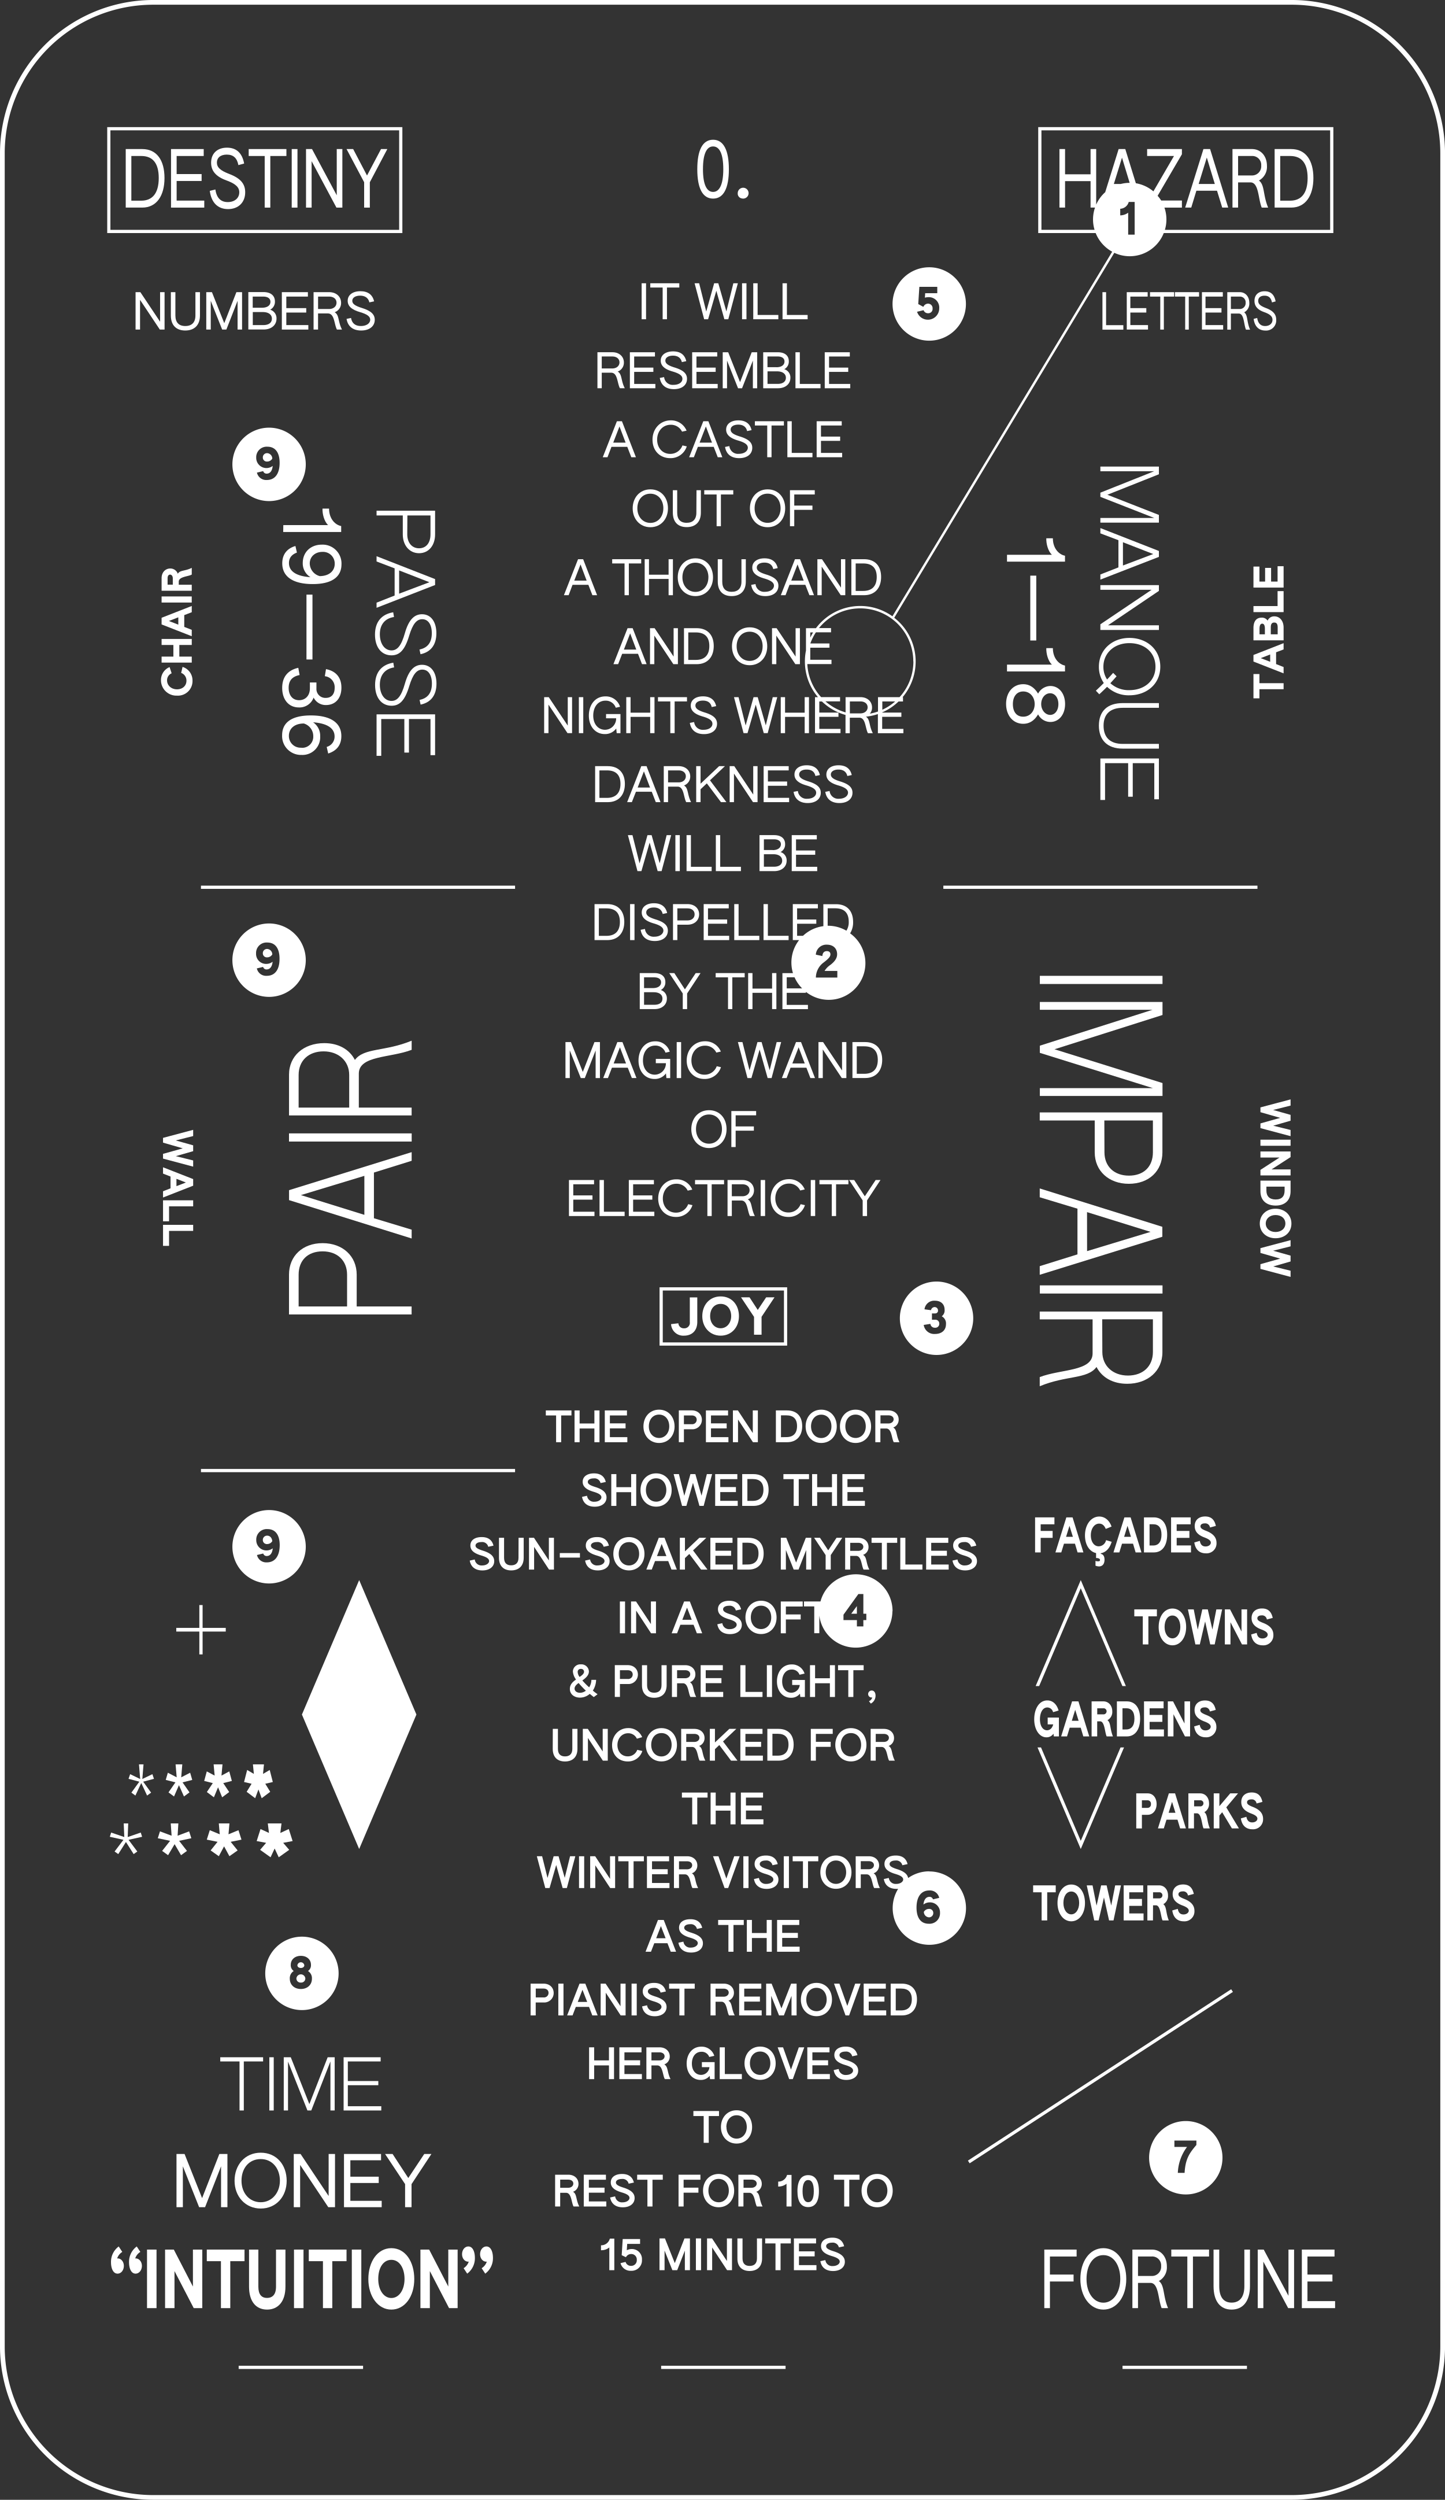 <svg xmlns="http://www.w3.org/2000/svg" viewBox="0 0 612.89 1059.72"><rect x="0" y="0" width="612.89" height="1059.72" fill="#333333" stroke="none"/><defs><style>.cls-1{fill:#fff;}</style></defs><title>authentic-sans-data-plus</title><g id="Layer_2" data-name="Layer 2"><g id="_2" data-name="2"><path class="cls-1" d="M548,0H64.9A65,65,0,0,0,0,64.9V994.82a65,65,0,0,0,64.9,64.9H548a65,65,0,0,0,64.9-64.9V64.9A65,65,0,0,0,548,0Zm62.9,994.82a63,63,0,0,1-62.9,62.9H64.9A63,63,0,0,1,2,994.82V64.9A63,63,0,0,1,64.9,2H548a63,63,0,0,1,62.9,62.9Z"/><polygon class="cls-1" points="152.34 669.84 128.06 726.84 152.34 783.84 176.62 726.84 152.34 669.84"/><path class="cls-1" d="M290.11,566.22c3.29,0,5.64-2,5.64-5.84V550h-3.17v10.48a2.31,2.31,0,0,1-2.44,2.62,2.26,2.26,0,0,1-2.41-2.13l-3.1.36A5.16,5.16,0,0,0,290.11,566.22Z"/><path class="cls-1" d="M305.67,566.22c4.54,0,7.75-3.5,7.75-8.26s-3-8.38-7.75-8.38-7.8,3.67-7.8,8.38S301.12,566.22,305.67,566.22Zm0-13.47c2.75,0,4.46,2.25,4.46,5.18s-1.9,5.15-4.46,5.15-4.47-2.13-4.47-5.15S302.93,552.75,305.67,552.75Z"/><polygon class="cls-1" points="319.82 565.82 323.01 565.82 323.01 558.23 328.51 549.96 324.97 549.96 321.4 555.32 317.9 549.96 314.3 549.96 319.82 558.25 319.82 565.82"/><polygon class="cls-1" points="81.93 478.97 69.15 482.37 69.15 484.39 77.53 486.81 69.15 489.15 69.15 491.16 81.93 494.56 81.93 491.94 74.57 490.12 81.93 488.01 81.93 485.53 74.54 483.46 81.93 481.6 81.93 478.97"/><path class="cls-1" d="M81.93,499.84l-12.78-5v2.68l3.18,1.24v5L69.15,505v2.65l12.78-5Zm-7.09,3v-3.1l4,1.55Z"/><polygon class="cls-1" points="69.15 517.74 71.7 517.74 71.7 511.4 81.93 511.4 81.93 508.84 69.15 508.84 69.15 517.74"/><polygon class="cls-1" points="71.7 521.81 81.93 521.81 81.93 519.24 69.15 519.24 69.15 528.15 71.7 528.15 71.7 521.81"/><path class="cls-1" d="M75.1,294.89a6.17,6.17,0,0,0,6.55-6.31,6,6,0,0,0-4.22-5.87l-.59,2.55a3.43,3.43,0,0,1,2.24,3.34c0,2.12-1.66,3.62-4,3.62s-4.22-1.57-4.22-3.79a3.16,3.16,0,0,1,1.94-3l-.87-2.64a5.93,5.93,0,0,0-3.65,5.61A6.53,6.53,0,0,0,75.1,294.89Z"/><polygon class="cls-1" points="81.33 273.42 81.33 270.87 68.54 270.87 68.54 273.42 73.54 273.42 73.54 278.35 68.54 278.35 68.54 280.89 81.33 280.89 81.33 278.35 76.06 278.35 76.06 273.42 81.33 273.42"/><path class="cls-1" d="M81.33,259.54v-2.65l-12.79,5v2.82l12.79,5V267l-3.18-1.24v-5Zm-5.7,5.26-4-1.55,4-1.55Z"/><rect class="cls-1" x="68.54" y="252.85" width="12.78" height="2.58"/><path class="cls-1" d="M68.54,245.13v5.3H81.33v-2.55H75.82v-1.31c0-2.17,4.23-2.17,5.51-3v-2.84c-2.79,1.44-5,.88-5.92,2.51A3.32,3.32,0,0,0,72.22,241C70.18,241,68.54,242.58,68.54,245.13Zm4.75,0v2.72H71.08v-2.72c0-1,.44-1.54,1.07-1.54S73.29,244.24,73.29,245.16Z"/><polygon class="cls-1" points="531.65 296.04 534.18 296.04 534.18 292.17 544.43 292.17 544.43 289.62 534.18 289.62 534.18 285.74 531.65 285.74 531.65 296.04"/><path class="cls-1" d="M531.65,280.45l12.78,5v-2.68l-3.18-1.25v-5l3.18-1.21v-2.65l-12.78,5Zm7.09-3v3.09l-4-1.54Z"/><path class="cls-1" d="M531.65,271.46h12.78V266c0-2.75-1.6-4.71-3.88-4.71a2.94,2.94,0,0,0-2.89,1.82,2.85,2.85,0,0,0-2.6-1.27c-2.21,0-3.41,1.58-3.41,4.42ZM539,266c0-1.42.42-2.09,1.46-2.09s1.46.67,1.46,2.09v2.91H539Zm-4.78.62c0-1.45.36-2.23,1.14-2.23s1.14.78,1.14,2.23v2.29h-2.28Z"/><polygon class="cls-1" points="531.65 259.49 544.43 259.49 544.43 250.59 541.88 250.59 541.88 256.93 531.65 256.93 531.65 259.49"/><polygon class="cls-1" points="531.65 249.09 544.43 249.09 544.43 240.03 541.88 240.03 541.88 246.54 539.13 246.54 539.13 240.74 536.59 240.74 536.59 246.54 534.18 246.54 534.18 240.18 531.65 240.18 531.65 249.09"/><polygon class="cls-1" points="547.39 466.06 534.61 469.45 534.61 471.48 542.99 473.89 534.61 476.24 534.61 478.24 547.39 481.64 547.39 479.02 540.03 477.21 547.39 475.1 547.39 472.62 540 470.54 547.39 468.69 547.39 466.06"/><rect class="cls-1" x="534.61" y="483.14" width="12.78" height="2.58"/><polygon class="cls-1" points="547.39 488.14 534.61 488.14 534.61 490.7 542.7 490.7 534.61 495.94 534.61 498.29 547.39 498.29 547.39 495.74 539.32 495.74 547.39 490.52 547.39 488.14"/><path class="cls-1" d="M534.61,505c0,4,2.65,6.07,6.46,6.07s6.32-2.11,6.32-6.07v-4.5H534.61Zm2.53-1.95h7.72v1.66c0,2.4-1.19,3.78-3.79,3.78s-3.93-1.38-3.93-3.78Z"/><path class="cls-1" d="M541,512.4c-3.84,0-6.67,2.61-6.67,6.29s2.83,6.23,6.67,6.23,6.75-2.44,6.75-6.23S544.74,512.4,541,512.4Zm0,9.87c-2.44,0-4.14-1.53-4.14-3.58s1.71-3.61,4.14-3.61,4.19,1.4,4.19,3.61S543.33,522.27,541,522.27Z"/><polygon class="cls-1" points="547.39 525.73 534.61 529.12 534.61 531.15 542.99 533.56 534.61 535.91 534.61 537.91 547.39 541.31 547.39 538.69 540.03 536.88 547.39 534.77 547.39 532.29 540 530.21 547.39 528.36 547.39 525.73"/><polygon class="cls-1" points="69.8 139.71 69.8 123.85 67.9 123.85 67.9 136.38 59.53 123.85 57.5 123.85 57.5 139.71 59.4 139.71 59.4 127.12 67.79 139.71 69.8 139.71"/><path class="cls-1" d="M72.47,123.85v9.87c0,4.18,2.28,6.39,6.12,6.39s6.22-2.26,6.22-6.37v-9.89H82.89v9.89c0,2.95-1.54,4.47-4.3,4.47s-4.2-1.54-4.2-4.49v-9.87Z"/><polygon class="cls-1" points="95.12 137.01 89.89 123.85 87.49 123.85 87.49 139.71 89.39 139.71 89.39 127.52 94.23 139.71 96.01 139.71 100.77 127.52 100.77 139.71 102.67 139.71 102.67 123.85 100.27 123.85 95.12 137.01"/><path class="cls-1" d="M116.61,127.82c0-2.51-1.78-4-4.85-4h-6.43v15.86h6.51c3.23,0,5.44-1.86,5.44-4.6a3.79,3.79,0,0,0-2.68-3.79A3.78,3.78,0,0,0,116.61,127.82Zm-1.29,7.29c0,1.69-1.35,2.7-3.63,2.7h-4.47v-5.52h4.26C113.87,132.29,115.34,133.36,115.32,135.11Zm-4.13-4.66h-4v-4.72h4.45c1.92,0,3.06.8,3.06,2.19C114.73,129.48,113.34,130.45,111.19,130.45Z"/><polygon class="cls-1" points="130.59 125.73 130.59 123.85 119.54 123.85 119.54 139.71 130.78 139.71 130.78 137.81 121.44 137.81 121.44 132.5 129.89 132.5 129.89 130.62 121.44 130.62 121.44 125.73 130.59 125.73"/><path class="cls-1" d="M144.67,128.41c0-2.64-2-4.56-5.08-4.56H133v15.86h1.9v-6.83h4.17c2.87,0,2.6,4.47,3.84,6.83h2.15c-1.79-3.46-1.09-6.16-3.12-7.34A4.11,4.11,0,0,0,144.67,128.41ZM139.55,131h-4.64v-5.27h4.64c1.94,0,3.18,1,3.18,2.59S141.42,131,139.55,131Z"/><path class="cls-1" d="M153.08,138.21c-2.38,0-3.81-1.16-4.19-3.41l-1.9.38c.53,3.2,2.7,4.93,6.2,4.93s5.76-1.79,5.76-4.55c0-2.22-1.48-3.78-5.44-5-3-.93-4.09-1.79-4.09-3.06s1.28-2.17,3.35-2.17,3.48,1,3.9,2.85l2-.43c-.65-2.82-2.59-4.3-5.82-4.3s-5.38,1.56-5.38,4.07c0,2.2,1.59,3.76,5.28,4.81,3,.89,4.28,1.83,4.28,3.21C157,137.12,155.38,138.21,153.08,138.21Z"/><polygon class="cls-1" points="64.63 752.11 60.37 754.16 60.87 747.96 58.95 747.96 59.45 754.16 55.2 752.11 54.52 754.09 59.1 755.3 55.73 759.94 57.43 761.18 59.91 755.86 62.39 761.18 64.09 759.94 60.73 755.3 65.3 754.09 64.63 752.11"/><polygon class="cls-1" points="80.65 751.5 76.86 753.45 77.32 747.96 74.48 747.96 74.94 753.45 71.19 751.5 70.3 754.55 74.41 755.58 71.47 759.83 73.81 761.57 75.9 756.78 78.03 761.57 80.37 759.83 77.42 755.58 81.54 754.55 80.65 751.5"/><polygon class="cls-1" points="87.74 759.69 90.72 761.92 92.49 757.67 94.23 761.92 97.21 759.69 94.69 755.9 98.34 754.98 97.24 750.94 93.94 752.71 94.37 747.96 90.61 747.96 91.04 752.71 87.71 750.94 86.61 754.98 90.26 755.9 87.74 759.69"/><polygon class="cls-1" points="108.23 762.31 109.62 758.59 111 762.31 114.61 759.59 112.52 756.18 115.71 755.44 114.4 750.33 111.56 752 111.95 747.96 107.28 747.96 107.67 752 104.83 750.33 103.52 755.44 106.71 756.18 104.62 759.59 108.23 762.31"/><polygon class="cls-1" points="54.17 778.77 54.38 772.99 52.47 772.99 52.72 778.77 47.15 776.86 46.58 778.66 52.36 779.94 48.6 784.9 50.16 786 53.42 780.86 56.69 786 58.24 784.9 54.52 779.94 60.27 778.66 59.7 776.86 54.17 778.77"/><polygon class="cls-1" points="71.29 786.46 74.06 781.78 76.79 786.46 79.3 784.65 75.97 780.37 81.15 779.27 80.22 776.36 75.33 778.2 75.65 772.99 72.43 772.99 72.78 778.2 67.85 776.36 66.93 779.27 72.14 780.37 68.77 784.65 71.29 786.46"/><polygon class="cls-1" points="92.81 786.89 95.04 782.71 97.31 786.89 100.79 784.44 97.84 780.79 102.42 779.87 101.14 775.86 96.92 777.6 97.31 772.99 92.81 772.99 93.2 777.6 88.98 775.86 87.71 779.87 92.28 780.79 89.34 784.44 92.81 786.89"/><polygon class="cls-1" points="114.76 787.35 116.49 783.63 118.23 787.35 122.66 784.19 120.11 781.22 124.11 780.47 122.48 775.37 118.9 777.03 119.4 772.99 113.59 772.99 114.08 777.03 110.5 775.37 108.87 780.47 112.88 781.22 110.33 784.19 114.76 787.35"/><polygon class="cls-1" points="85.93 701.34 85.93 691.66 95.75 691.66 95.75 690.1 85.93 690.1 85.93 680.42 84.55 680.42 84.55 690.1 74.77 690.1 74.77 691.66 84.55 691.66 84.55 701.34 85.93 701.34"/><path class="cls-1" d="M346.11,266.3h-4.26v9.47a23.6,23.6,0,0,0-.46,4.63,23.36,23.36,0,0,0,5.55,15.14h-1.26V310.8H356.5V309h-9v-5.12h8.13v-1.8h-8.13v-4.71h1.12a23.52,23.52,0,0,0,10,5.71v7.74h1.82v-6.57h4c2.76,0,2.5,4.3,3.69,6.57h2.07c-1.7-3.28-1.07-5.85-2.93-7a23.69,23.69,0,0,0,5.08-1.11v8.12h10.82V309h-9v-5.12h8.14v-1.8h-8.14V302a23.46,23.46,0,0,0,6.94-4.62H383v-1.81h-.18a23.45,23.45,0,0,0-3.53-33.68l93.33-154.72A15.51,15.51,0,0,0,493.6,98.8h71.94V53.89H440.36V98.8h24.37a15.58,15.58,0,0,0,7,7.9L378.52,261.26a23.47,23.47,0,0,0-32.41,5ZM472.43,78l3.46-11.16,3.25,10.67a15.32,15.32,0,0,0-3.79.49Zm8.83,21.47h-2.75V90.17a5.83,5.83,0,0,1-3.37,1.13V88.5a3.88,3.88,0,0,0,3.6-2.89h2.52Zm-12.49-18a15.55,15.55,0,0,0-3.83,5.27V63.19h-2.38v10.7H451.74V63.19h-2.38V88h2.38V76.79h10.82V88h1.88a15.62,15.62,0,0,0-.84,5,15.34,15.34,0,0,0,.65,4.42H441.72V55.25H564.18V97.44h-70.1a15.36,15.36,0,0,0-.19-9.43h7.41V85h-8.79A15.25,15.25,0,0,0,491,83L501.3,65.4V63.19H486.55v2.94h11.39l-8.73,15a15.45,15.45,0,0,0-7.44-3.45l-4.49-14.5h-2.81ZM343.68,268.1h1.2a22.25,22.25,0,0,0-1.2,2.2Zm21.26,34.32h-4.47v-5.07h4.47c1.86,0,3.06,1,3.06,2.49S366.74,302.42,364.94,302.42Zm9.29-1.54v-3.53h5.46A22.71,22.71,0,0,1,374.23,300.88Zm13.18-20.48a22.43,22.43,0,0,1-5.87,15.14H372.4v6.08a22,22,0,0,1-3.46.92,3.91,3.91,0,0,0,.93-2.61c0-2.54-1.95-4.39-4.89-4.39h-6.33V302a22.54,22.54,0,0,1-8.54-4.67h6.2v-1.81h-8.05a22.45,22.45,0,0,1-5.84-14h10.25v-1.83h-9v-5.11h8.14v-1.81h-8.11a22.56,22.56,0,0,1,2.36-4.71h6.42v-1.8h-5.11a22.5,22.5,0,0,1,40,14.1Z"/><path class="cls-1" d="M333.87,545.71H279.75v24.73h54.12Zm-1.36,23.37h-51.4v-22h51.4Z"/><path class="cls-1" d="M170.66,53.89H45.48V98.8H170.66ZM169.3,97.44H46.83V55.25H169.3Z"/><rect class="cls-1" x="85.24" y="622.73" width="133.22" height="1.36"/><rect class="cls-1" x="85.24" y="375.45" width="133.22" height="1.36"/><rect class="cls-1" x="400.12" y="375.45" width="133.22" height="1.36"/><rect class="cls-1" x="400.12" y="879.5" width="133.22" height="1.36" transform="translate(-404.5 396.96) rotate(-33.05)"/><rect class="cls-1" x="280.43" y="1002.9" width="52.76" height="1.36"/><rect class="cls-1" x="476.12" y="1002.9" width="52.76" height="1.36"/><rect class="cls-1" x="101.23" y="1002.9" width="52.76" height="1.36"/><polygon class="cls-1" points="477.53 714.76 458.4 669.84 439.27 714.76 440.75 714.76 458.4 673.31 476.06 714.76 477.53 714.76"/><polygon class="cls-1" points="475.27 740.78 458.4 780.38 441.54 740.78 440.06 740.78 458.4 783.84 476.75 740.78 475.27 740.78"/><path class="cls-1" d="M507.44,80.85h8.75L518.4,88h2.54l-7.69-24.82h-2.81L502.69,88h2.57Zm4.42-14.06L515.26,78H508.4Z"/><path class="cls-1" d="M525.13,77.32h5.25c3.59,0,3.23,7,4.78,10.69h2.71c-2.25-5.41-1.39-9.63-3.9-11.48a6.59,6.59,0,0,0,3.4-6.21c0-4.12-2.54-7.13-6.37-7.13h-8.25V88h2.38Zm0-11.19h5.81a3.78,3.78,0,0,1,4,4.06,3.9,3.9,0,0,1-4,4.19h-5.81Z"/><path class="cls-1" d="M557.07,75.47c0-7.52-3.26-12.28-9.44-12.28h-7V88h7C553.81,88,557.07,82.86,557.07,75.47ZM543,85.07V66.13h4.2c4.75,0,7.42,2.9,7.42,9.34s-2.67,9.6-7.42,9.6Z"/><polygon class="cls-1" points="439.03 658.11 441.4 658.11 441.4 651.94 446.46 651.94 446.46 649 441.4 649 441.4 646.19 447.23 646.19 447.23 643.25 439.03 643.25 439.03 658.11"/><path class="cls-1" d="M455.94,654.41l1.11,3.7h2.47l-4.6-14.86h-2.63l-4.64,14.86h2.48l1.15-3.7Zm-2.33-7.58,1.45,4.66h-2.89Z"/><path class="cls-1" d="M466.2,645.9c1.26,0,2.15.69,2.81,2.25l2.45-1c-.93-2.66-2.85-4.25-5.22-4.25-3.46,0-6.05,3.42-6.05,8,0,4,1.9,6.85,4.71,7.49v2.09c1,0,1.66.28,1.66.81s-.34.59-.91.59a3,3,0,0,1-1-.19v2.05a4.38,4.38,0,0,0,1.48.3c1.74,0,2.35-1.39,2.35-2.85s-.59-2.31-1.58-2.47v-.27c2.18-.36,3.8-2.1,4.61-4.85l-2.38-.69a3.26,3.26,0,0,1-3.1,2.61c-2,0-3.36-1.94-3.36-4.7S464.15,645.9,466.2,645.9Z"/><path class="cls-1" d="M480.57,654.41l1.1,3.7h2.47l-4.6-14.86h-2.63l-4.64,14.86h2.49l1.14-3.7Zm-2.34-7.58,1.45,4.66h-2.89Z"/><path class="cls-1" d="M489.4,643.25h-4.19v14.86h4.19c3.69,0,5.65-3.08,5.65-7.51S493.09,643.25,489.4,643.25Zm-.26,11.92h-1.56v-9h1.56c2.24,0,3.5,1.39,3.5,4.41S491.38,655.17,489.14,655.17Z"/><polygon class="cls-1" points="505.01 646.19 505.01 643.25 496.71 643.25 496.71 658.11 505.15 658.11 505.15 655.15 499.08 655.15 499.08 651.94 504.48 651.94 504.48 649 499.08 649 499.08 646.19 505.01 646.19"/><path class="cls-1" d="M511.35,655.58c-1.38,0-2.15-.73-2.45-2.37l-2.33.67c.42,3,2.16,4.61,4.86,4.61a4.22,4.22,0,0,0,4.55-4.41c0-2.29-1.37-3.91-4.27-5.06-2-.77-2.53-1.24-2.53-2s.71-1.22,1.84-1.22a2,2,0,0,1,2.19,1.74l2.49-.67c-.59-2.69-2-4-4.54-4-2.75,0-4.43,1.57-4.43,4.07,0,2.26,1.34,3.8,4.21,4.85,1.82.69,2.63,1.34,2.63,2.19S512.66,655.58,511.35,655.58Z"/><polygon class="cls-1" points="487.08 697.11 487.08 685.19 490.69 685.19 490.69 682.25 481.11 682.25 481.11 685.19 484.71 685.19 484.71 697.11 487.08 697.11"/><path class="cls-1" d="M491.44,689.74c0,4.47,2.45,7.75,5.85,7.75s5.81-3.28,5.81-7.75-2.27-7.85-5.81-7.85S491.44,685.33,491.44,689.74Zm5.85-4.88c2.06,0,3.34,2.11,3.34,4.86s-1.42,4.82-3.34,4.82-3.34-2-3.34-4.82S495.24,684.86,497.29,684.86Z"/><polygon class="cls-1" points="503.85 682.25 507.02 697.11 508.89 697.11 511.15 687.37 513.32 697.11 515.2 697.11 518.36 682.25 515.91 682.25 514.23 690.81 512.27 682.25 509.96 682.25 508.02 690.85 506.31 682.25 503.85 682.25"/><polygon class="cls-1" points="528.95 697.11 528.95 682.25 526.58 682.25 526.58 691.64 521.72 682.25 519.51 682.25 519.51 697.11 521.9 697.11 521.9 687.7 526.78 697.11 528.95 697.11"/><path class="cls-1" d="M535.47,694.58c-1.38,0-2.15-.73-2.45-2.37l-2.33.67c.42,3,2.15,4.61,4.86,4.61a4.22,4.22,0,0,0,4.55-4.41c0-2.29-1.37-3.91-4.27-5.06-2-.77-2.53-1.24-2.53-2s.71-1.22,1.84-1.22a2,2,0,0,1,2.19,1.74l2.49-.67c-.59-2.69-2-4-4.55-4-2.74,0-4.42,1.57-4.42,4.07,0,2.26,1.34,3.8,4.21,4.85,1.82.69,2.63,1.34,2.63,2.19S536.78,694.58,535.47,694.58Z"/><path class="cls-1" d="M443.83,736.49a3.49,3.49,0,0,0,3-1.55l.14,1.17h2.16v-8h-4.76V731h2.35c-.46,1.8-1.56,2.51-2.63,2.51-1.68,0-3-1.7-3-4.68,0-2.77,1.13-5,3.13-5a2.54,2.54,0,0,1,2.43,2l2.35-.69c-.77-2.65-2.45-4.29-4.8-4.29-3.5,0-5.54,3.64-5.54,8S440.83,736.49,443.83,736.49Z"/><path class="cls-1" d="M454.72,721.25l-4.64,14.86h2.49l1.14-3.7h4.67l1.1,3.7H462l-4.6-14.86Zm-.12,8.24,1.44-4.66,1.45,4.66Z"/><path class="cls-1" d="M471.77,725.52c0-2.37-1.44-4.27-3.81-4.27H463v14.86h2.37v-6.4h1.23c2,0,2,4.92,2.8,6.4h2.65c-1.34-3.24-.83-5.77-2.33-6.88A3.94,3.94,0,0,0,471.77,725.52Zm-3.85,1.24h-2.53v-2.57h2.53a1.27,1.27,0,0,1,1.44,1.25A1.31,1.31,0,0,1,467.92,726.76Z"/><path class="cls-1" d="M483.57,728.6c0-4.5-2-7.35-5.65-7.35h-4.19v14.86h4.19C481.61,736.11,483.57,733,483.57,728.6Zm-7.47,4.57v-9h1.56c2.23,0,3.5,1.39,3.5,4.41s-1.27,4.57-3.5,4.57Z"/><polygon class="cls-1" points="493.67 733.15 487.6 733.15 487.6 729.94 493 729.94 493 727 487.6 727 487.6 724.19 493.53 724.19 493.53 721.25 485.23 721.25 485.23 736.11 493.67 736.11 493.67 733.15"/><polygon class="cls-1" points="502.4 730.64 497.54 721.25 495.33 721.25 495.33 736.11 497.72 736.11 497.72 726.7 502.6 736.11 504.77 736.11 504.77 721.25 502.4 721.25 502.4 730.64"/><path class="cls-1" d="M515.92,732.08c0-2.29-1.36-3.91-4.27-5.06-1.95-.77-2.53-1.24-2.53-2s.71-1.22,1.84-1.22a2,2,0,0,1,2.19,1.74l2.49-.67c-.59-2.69-2-4-4.54-4-2.75,0-4.43,1.57-4.43,4.07,0,2.26,1.35,3.8,4.21,4.85,1.82.69,2.63,1.34,2.63,2.19s-.91,1.58-2.21,1.58-2.16-.73-2.45-2.37l-2.34.67c.42,3,2.16,4.61,4.87,4.61A4.22,4.22,0,0,0,515.92,732.08Z"/><path class="cls-1" d="M490.57,764.78c0-2.48-1.38-4.53-3.81-4.53h-4.82v14.86h2.39v-5.77h2.43C489.13,769.34,490.57,767.28,490.57,764.78Zm-6.24-1.59h2.43a1.41,1.41,0,0,1,1.4,1.59,1.44,1.44,0,0,1-1.4,1.62h-2.43Z"/><path class="cls-1" d="M500.55,775.11H503l-4.6-14.86h-2.63l-4.64,14.86h2.49l1.14-3.7h4.67Zm-4.88-6.62,1.45-4.66,1.44,4.66Z"/><path class="cls-1" d="M510.49,775.11h2.65c-1.34-3.24-.83-5.77-2.33-6.88a3.94,3.94,0,0,0,2-3.71c0-2.37-1.45-4.27-3.82-4.27h-4.94v14.86h2.37v-6.4h1.23C509.7,768.71,509.7,773.63,510.49,775.11Zm-4-11.92H509a1.27,1.27,0,0,1,1.44,1.25,1.31,1.31,0,0,1-1.44,1.32h-2.53Z"/><polygon class="cls-1" points="517.19 769.66 518.38 768.25 522.51 775.11 525.49 775.11 520.12 766.18 525.1 760.25 521.8 760.25 517.19 765.68 517.19 760.25 514.8 760.25 514.8 775.11 517.19 775.11 517.19 769.66"/><path class="cls-1" d="M535.73,771.08c0-2.29-1.36-3.91-4.27-5.06-2-.77-2.53-1.24-2.53-2s.71-1.22,1.84-1.22a2,2,0,0,1,2.19,1.74l2.49-.67c-.59-2.69-2-4-4.54-4-2.75,0-4.43,1.57-4.43,4.07,0,2.26,1.35,3.8,4.21,4.85,1.82.69,2.63,1.34,2.63,2.19s-.91,1.58-2.21,1.58-2.16-.73-2.45-2.37l-2.34.67c.42,3,2.16,4.61,4.86,4.61A4.22,4.22,0,0,0,535.73,771.08Z"/><polygon class="cls-1" points="444.17 814.11 444.17 802.19 447.78 802.19 447.78 799.25 438.2 799.25 438.2 802.19 441.8 802.19 441.8 814.11 444.17 814.11"/><path class="cls-1" d="M454.38,798.89c-3.53,0-5.85,3.44-5.85,7.85s2.45,7.75,5.85,7.75,5.81-3.28,5.81-7.75S457.92,798.89,454.38,798.89Zm0,12.65c-1.91,0-3.34-2-3.34-4.82s1.29-4.86,3.34-4.86,3.34,2.11,3.34,4.86S456.3,811.54,454.38,811.54Z"/><polygon class="cls-1" points="469.36 799.25 467.05 799.25 465.11 807.85 463.39 799.25 460.94 799.25 464.11 814.11 465.98 814.11 468.24 804.37 470.41 814.11 472.29 814.11 475.45 799.25 473 799.25 471.32 807.81 469.36 799.25"/><polygon class="cls-1" points="485.03 811.15 478.97 811.15 478.97 807.94 484.36 807.94 484.36 805 478.97 805 478.97 802.19 484.89 802.19 484.89 799.25 476.6 799.25 476.6 814.11 485.03 814.11 485.03 811.15"/><path class="cls-1" d="M489.06,807.71h1.23c2,0,2,4.92,2.81,6.4h2.64c-1.34-3.24-.83-5.77-2.33-6.88a3.94,3.94,0,0,0,2-3.71c0-2.37-1.45-4.27-3.82-4.27h-4.94v14.86h2.37Zm0-5.52h2.53a1.28,1.28,0,0,1,1.45,1.25,1.31,1.31,0,0,1-1.45,1.32h-2.53Z"/><path class="cls-1" d="M502,811.58c-1.38,0-2.16-.73-2.45-2.37l-2.33.67c.41,3,2.15,4.61,4.86,4.61a4.22,4.22,0,0,0,4.54-4.41c0-2.29-1.36-3.91-4.27-5.06-1.95-.77-2.52-1.24-2.52-2s.71-1.22,1.83-1.22a2,2,0,0,1,2.2,1.74l2.49-.67c-.6-2.69-2-4-4.55-4-2.75,0-4.42,1.57-4.42,4.07,0,2.26,1.34,3.8,4.2,4.85,1.82.69,2.63,1.34,2.63,2.19S503.25,811.58,502,811.58Z"/><polygon class="cls-1" points="442.94 978.47 445.32 978.47 445.32 967.18 455.35 967.18 455.35 964.24 445.32 964.24 445.32 956.59 456.64 956.59 456.64 953.65 442.94 953.65 442.94 978.47"/><path class="cls-1" d="M468,953.05c-5.91,0-9.77,5.75-9.77,13.11s4.09,12.93,9.77,12.93,9.7-5.47,9.7-12.93S473.87,953.05,468,953.05Zm0,23.11c-4.13,0-7.16-4.16-7.16-10S463.6,956,468,956s7.16,4.36,7.16,10.1C475.12,972,472.08,976.16,468,976.16Z"/><path class="cls-1" d="M494.92,960.78c0-4.13-2.54-7.13-6.37-7.13H480.3v24.82h2.38v-10.7h5.24c3.6,0,3.24,7,4.79,10.7h2.71c-2.25-5.42-1.39-9.64-3.9-11.49A6.58,6.58,0,0,0,494.92,960.78Zm-6.43,4.06h-5.81v-8.26h5.81a3.78,3.78,0,0,1,4,4.06A3.91,3.91,0,0,1,488.49,964.84Z"/><polygon class="cls-1" points="505.98 978.47 505.98 956.59 512.81 956.59 512.81 953.65 496.8 953.65 496.8 956.59 503.6 956.59 503.6 978.47 505.98 978.47"/><path class="cls-1" d="M527.79,969.13c0,4.62-1.95,7-5.41,7s-5.25-2.41-5.25-7V953.65h-2.41v15.44c0,6.54,2.87,10,7.66,10s7.79-3.53,7.79-10V953.65h-2.38Z"/><polygon class="cls-1" points="546.5 973.25 536 953.65 533.46 953.65 533.46 978.47 535.84 978.47 535.84 958.76 546.37 978.47 548.88 978.47 548.88 953.65 546.5 953.65 546.5 973.25"/><polygon class="cls-1" points="554.55 967.18 565.14 967.18 565.14 964.24 554.55 964.24 554.55 956.59 566.03 956.59 566.03 953.65 552.17 953.65 552.17 978.47 566.27 978.47 566.27 975.5 554.55 975.5 554.55 967.18"/><path class="cls-1" d="M69.77,75.47c0-7.52-3.26-12.28-9.44-12.28h-7V88h7C66.51,88,69.77,82.86,69.77,75.47Zm-14.06,9.6V66.13h4.2c4.75,0,7.42,2.9,7.42,9.34s-2.67,9.6-7.42,9.6Z"/><polygon class="cls-1" points="86.64 85.04 74.92 85.04 74.92 76.72 85.51 76.72 85.51 73.79 74.92 73.79 74.92 66.13 86.4 66.13 86.4 63.19 72.54 63.19 72.54 88.01 86.64 88.01 86.64 85.04"/><path class="cls-1" d="M96.6,85.67c-3,0-4.75-1.82-5.25-5.35l-2.37.6c.66,5,3.4,7.72,7.75,7.72S104,85.83,104,81.51c0-3.47-1.85-5.91-6.83-7.79C93.4,72.27,92,70.92,92,68.94c0-2.15,1.62-3.4,4.19-3.4,2.81,0,4.36,1.48,4.92,4.45l2.44-.66c-.82-4.42-3.23-6.73-7.29-6.73S89.54,65,89.54,69c0,3.43,2,5.87,6.6,7.52,3.79,1.39,5.35,2.87,5.35,5C101.49,84,99.5,85.67,96.6,85.67Z"/><polygon class="cls-1" points="112.27 88.01 114.65 88.01 114.65 66.13 121.48 66.13 121.48 63.19 105.48 63.19 105.48 66.13 112.27 66.13 112.27 88.01"/><rect class="cls-1" x="123.73" y="63.19" width="2.44" height="24.82"/><polygon class="cls-1" points="132.17 68.31 142.7 88.01 145.21 88.01 145.21 63.19 142.83 63.19 142.83 82.8 132.34 63.19 129.8 63.19 129.8 88.01 132.17 88.01 132.17 68.31"/><polygon class="cls-1" points="154.45 88.01 156.86 88.01 156.86 77.25 164.28 63.19 161.61 63.19 155.67 74.41 149.79 63.19 146.99 63.19 154.45 77.25 154.45 88.01"/><path class="cls-1" d="M49.69,957.41a5.09,5.09,0,0,1,2.18-2.77l-1.52-2.31a8.11,8.11,0,0,0-3.27,6.7c0,2.54.9,4.82,2.78,4.82,1.52,0,2.67-1.46,2.67-3.3S51.24,957.25,49.69,957.41Z"/><path class="cls-1" d="M57.35,957.41a5,5,0,0,1,2.18-2.77L58,952.33a8.09,8.09,0,0,0-3.27,6.7c0,2.54.89,4.82,2.77,4.82,1.52,0,2.68-1.46,2.68-3.3S58.9,957.25,57.35,957.41Z"/><rect class="cls-1" x="62.36" y="953.65" width="4.03" height="24.82"/><polygon class="cls-1" points="81.83 969.33 73.72 953.65 70.02 953.65 70.02 978.47 74.01 978.47 74.01 962.76 82.17 978.47 85.8 978.47 85.8 953.65 81.83 953.65 81.83 969.33"/><polygon class="cls-1" points="103.71 953.65 87.71 953.65 87.71 958.57 93.71 958.57 93.71 978.47 97.67 978.47 97.67 958.57 103.71 958.57 103.71 953.65"/><path class="cls-1" d="M105.63,953.65v15.68c0,6.56,3.13,9.76,7.65,9.76s7.79-3.23,7.79-9.73V953.65h-4v15.77c0,3.27-1.48,4.72-3.83,4.72s-3.66-1.51-3.66-4.75V953.65Z"/><rect class="cls-1" x="124.7" y="953.65" width="4.03" height="24.82"/><polygon class="cls-1" points="140.94 978.47 140.94 958.57 146.98 958.57 146.98 953.65 130.97 953.65 130.97 958.57 136.98 958.57 136.98 978.47 140.94 978.47"/><rect class="cls-1" x="149.22" y="953.65" width="4.03" height="24.82"/><path class="cls-1" d="M166,953.05c-5.9,0-9.77,5.75-9.77,13.11s4.1,12.93,9.77,12.93,9.71-5.47,9.71-12.93S171.89,953.05,166,953.05Zm0,21.13c-3.2,0-5.57-3.34-5.57-8.06S162.55,958,166,958s5.58,3.54,5.58,8.12C171.56,970.88,169.18,974.18,166,974.18Z"/><polygon class="cls-1" points="190.14 969.33 182.02 953.65 178.32 953.65 178.32 978.47 182.32 978.47 182.32 962.76 190.47 978.47 194.1 978.47 194.1 953.65 190.14 953.65 190.14 969.33"/><path class="cls-1" d="M206.31,952.33c-1.52,0-2.68,1.45-2.68,3.3s1.29,3.3,2.84,3.13a5.09,5.09,0,0,1-2.18,2.78l1.52,2.31a8.1,8.1,0,0,0,3.27-6.7C209.08,954.6,208.19,952.33,206.31,952.33Z"/><path class="cls-1" d="M198.65,952.33c-1.52,0-2.67,1.45-2.67,3.3s1.28,3.3,2.84,3.13a5.19,5.19,0,0,1-2.18,2.78l1.52,2.31a8.12,8.12,0,0,0,3.26-6.7C201.42,954.6,200.53,952.33,198.65,952.33Z"/><path class="cls-1" d="M302.45,84.19c4.49,0,6.7-4.45,6.7-12.44s-2.21-12.51-6.7-12.51-6.7,4.46-6.7,12.51S298,84.19,302.45,84.19Zm0-22.11c2.64,0,4.33,2.91,4.33,9.67,0,6.6-1.69,9.61-4.33,9.61s-4.29-3-4.29-9.61C298.16,65,299.81,62.08,302.45,62.08Z"/><path class="cls-1" d="M314.7,84.13a2.3,2.3,0,1,0-1.79-2.25A2.07,2.07,0,0,0,314.7,84.13Z"/><path class="cls-1" d="M159.72,218.52h11.12v8c0,4.69,2.84,8,6.9,8s6.8-3.24,6.8-8V216.5H159.72Zm13.07,0h9.8v8c0,3.63-1.84,5.91-4.85,5.91s-5-2.35-5-5.91Z"/><path class="cls-1" d="M159.72,255.48v2.18L184.54,248v-2.51l-24.82-9.7v2.24l7.66,2.91v11.52Zm9.57-13.66,12.84,5-12.84,4.85Z"/><path class="cls-1" d="M179,260.39c-3.27,0-5.65,2.31-7.27,8-1.48,5.25-3.16,7.33-5.67,7.33-2.91,0-4.95-2.81-4.95-6.87s2.14-6.7,6-7.29l-.33-2c-5,.83-7.73,4.13-7.73,9.48s2.74,8.77,7,8.77c3.3,0,5.61-2,7.49-8.31,1.52-5,3.17-7,5.55-7,2.54,0,4.06,2.28,4.06,5.94,0,3.93-1.78,6.21-5.22,6.9l.43,2c4.36-.89,6.73-4,6.73-8.88S182.76,260.39,179,260.39Z"/><path class="cls-1" d="M167.15,282.93l-.33-2c-5,.82-7.73,4.13-7.73,9.47s2.74,8.78,7,8.78c3.3,0,5.61-2.05,7.49-8.32,1.52-5,3.17-7,5.55-7,2.54,0,4.06,2.28,4.06,5.94,0,3.93-1.78,6.21-5.22,6.9l.43,2c4.36-.89,6.73-4,6.73-8.88s-2.37-8-6.13-8c-3.27,0-5.65,2.31-7.27,8-1.48,5.24-3.16,7.32-5.67,7.32-2.91,0-4.95-2.8-4.95-6.86S163.25,283.53,167.15,282.93Z"/><polygon class="cls-1" points="184.54 320.13 184.54 302.83 159.72 302.83 159.72 320.42 161.7 320.42 161.7 304.81 171.5 304.81 171.5 319.04 173.45 319.04 173.45 304.81 182.59 304.81 182.59 320.13 184.54 320.13"/><path class="cls-1" d="M120.12,225.52h24.59V223c-2.38-.43-5.12-2.87-5.15-7.4h-2.77c-.1,2.25.72,5.48,2.38,7h-19Z"/><path class="cls-1" d="M136.46,230.89c-4.62,0-8.05,3.11-8.05,7.79a6.86,6.86,0,0,0,3.26,6c-4.95-.33-9.11-1.92-9.11-6,0-2.17,1.19-3.63,3.37-4.42l-.63-2.8c-3.43,1-5.58,3.43-5.58,7.36,0,5.61,4.49,8.78,12.94,8.78,8.22,0,12.18-3.11,12.18-8.39A8,8,0,0,0,136.46,230.89Zm-.83,13.34a5.67,5.67,0,0,1-4.25-5.35c0-3,2.4-4.92,5.34-4.92a4.94,4.94,0,0,1,5.25,5C142,242.05,139.59,244.19,135.63,244.23Z"/><rect class="cls-1" x="129.99" y="252.08" width="2.54" height="27.49"/><path class="cls-1" d="M138.27,283.66l-.49,3a4.67,4.67,0,0,1,4.16,5c0,2.6-1.36,4.19-3.73,4.19a3.78,3.78,0,0,1-4-4v-2.54h-2.77v2.44c0,3.27-2,5.08-4.59,5.08-2.9,0-4.42-2.24-4.42-5.24,0-2.51,1-4.72,4.65-5.42l-.56-3.07c-4.49,1-6.83,3.93-6.83,8.52,0,4.79,2.61,8.28,7.09,8.28a6.36,6.36,0,0,0,6.24-4.19,5.69,5.69,0,0,0,5.32,3.17c3.76,0,6.47-2.7,6.47-7.36S142.13,284.39,138.27,283.66Z"/><path class="cls-1" d="M138.57,316.63l.63,2.8c3.43-1.09,5.58-3.43,5.58-7.39,0-5.61-4.49-8.75-12.94-8.75-8.22,0-12.18,3.07-12.18,8.39a8,8,0,0,0,8.28,8.35,7.5,7.5,0,0,0,7.86-7.92,6.85,6.85,0,0,0-3-5.91c4.95.36,9.11,1.95,9.11,6A4.52,4.52,0,0,1,138.57,316.63Zm-10.79.33a4.94,4.94,0,0,1-5.25-5c0-3.1,2.38-5.25,6.34-5.25a5.58,5.58,0,0,1,4,5.42A4.69,4.69,0,0,1,127.78,317Z"/><polygon class="cls-1" points="466.72 221.56 491.54 221.56 491.54 218.29 469.69 209.74 491.54 201.06 491.54 197.79 466.72 197.79 466.72 199.77 489.53 199.77 466.72 208.85 466.72 210.63 489.59 219.58 466.72 219.58 466.72 221.56"/><path class="cls-1" d="M466.72,243.53v2.18l24.82-9.63v-2.51l-24.82-9.71v2.25l7.66,2.9v11.52Zm9.57-13.66,12.84,5-12.84,4.86Z"/><polygon class="cls-1" points="466.72 267.06 491.54 267.06 491.54 265.08 469.95 265.08 491.54 250.5 491.54 248.05 466.72 248.05 466.72 250.03 488.44 250.03 466.72 264.65 466.72 267.06"/><path class="cls-1" d="M466.26,294.32c1.22-1.12,2.28-2.14,3.3-3.17a13.23,13.23,0,0,0,9.47,3.6c7.33,0,13.1-4.75,13.1-12.11s-5.74-12.21-13.1-12.21-12.94,5.08-12.94,12.21a12,12,0,0,0,2.08,6.9c-1.05,1.08-2.17,2.14-3.36,3.26ZM468,282.64c0-5.74,4.56-10,11-10s11.09,3.93,11.09,10-4.78,9.93-11.09,9.93a11.5,11.5,0,0,1-8.05-2.94c.86-.92,1.72-1.88,2.64-2.93l-1.45-1.45c-.89,1-1.72,1.91-2.58,2.8A9.76,9.76,0,0,1,468,282.64Z"/><path class="cls-1" d="M476.26,300.06h15.28v-2H476.19c-6.5,0-10.1,3.4-10.1,9.57s3.67,9.73,10.07,9.73h15.38v-2H476.23c-5.32,0-8.16-2.7-8.16-7.72S471,300.06,476.26,300.06Z"/><polygon class="cls-1" points="491.54 338.84 491.54 321.54 466.72 321.54 466.72 339.13 468.7 339.13 468.7 323.52 478.5 323.52 478.5 337.75 480.45 337.75 480.45 323.52 489.59 323.52 489.59 338.84 491.54 338.84"/><path class="cls-1" d="M427.12,238.09h24.59v-2.51c-2.38-.43-5.12-2.87-5.15-7.39h-2.77c-.1,2.24.72,5.48,2.38,7H427.12Z"/><rect class="cls-1" x="436.99" y="244.03" width="2.54" height="27.49"/><path class="cls-1" d="M427.12,284.65h24.59v-2.51c-2.38-.43-5.12-2.87-5.15-7.39h-2.77c-.1,2.24.72,5.48,2.38,7H427.12Z"/><path class="cls-1" d="M434,306.83c2.47,0,4.62-1.16,6.3-4a5.88,5.88,0,0,0,5.21,3.23c3.6,0,6.24-3.1,6.24-7.62s-2.64-7.63-6.24-7.63a6,6,0,0,0-5.21,3.24c-1.68-2.78-3.83-4-6.3-4-4.3,0-7.27,3.43-7.27,8.35S429.69,306.83,434,306.83Zm11.42-12.94c2,0,3.49,1.85,3.49,4.59s-1.48,4.58-3.49,4.58-3.8-2-3.8-4.58S443.26,293.89,445.41,293.89ZM434,293.13c2.83,0,4.85,2.28,4.85,5.35s-2,5.34-4.85,5.34-4.39-2.08-4.39-5.34S431.28,293.13,434,293.13Z"/><rect class="cls-1" x="441.04" y="413.68" width="52.03" height="3.46"/><polygon class="cls-1" points="441.04 464.6 493.07 464.6 493.07 459.13 447.27 444.81 493.07 430.28 493.07 424.75 441.04 424.75 441.04 428.07 488.85 428.07 441.04 443.29 441.04 446.33 488.99 461.28 441.04 461.28 441.04 464.6"/><path class="cls-1" d="M441,475h23.32v13.49c0,7.89,5.95,13.35,14.46,13.35s14.25-5.39,14.25-13.35V471.58H441Zm27.4,0H489v13.49c0,6.09-3.88,9.89-10.17,9.89s-10.38-3.94-10.38-9.89Z"/><path class="cls-1" d="M441,536.75v3.66l52-16.12v-4.22l-52-16.26v3.74l16,4.84v19.37Zm20.06-22.9L488,522.22l-26.92,8.16Z"/><rect class="cls-1" x="441.04" y="544.9" width="52.03" height="3.46"/><path class="cls-1" d="M441,583.78v3.88c11.35-4.71,20.2-2.91,24.08-8.17,2.35,4.57,7.05,7.13,13,7.13,8.79,0,14.95-5.47,14.95-13.35V556H441v3.32h22.42v14.39C463.46,581.43,450,580.32,441,583.78Zm26.5-24.49H489v13.84c0,6.09-4.23,10-10.59,10s-10.86-4.08-10.86-10Z"/><path class="cls-1" d="M136.83,527c-8.44,0-14.25,5.39-14.25,13.35v16.88h52v-3.39H151.29V540.37C151.29,532.48,145.34,527,136.83,527Zm10.38,26.84H126.66V540.37c0-6.09,3.87-9.89,10.17-9.89s10.38,3.94,10.38,9.89Z"/><path class="cls-1" d="M174.6,492.09v-3.67l-52,16.12v4.22l52,16.26v-3.74l-16-4.84V497.07ZM154.54,515l-26.91-8.37,26.91-8.16Z"/><rect class="cls-1" x="122.58" y="480.47" width="52.03" height="3.46"/><path class="cls-1" d="M174.6,445.05v-3.88c-11.34,4.71-20.2,2.91-24.07,8.17-2.35-4.57-7.06-7.13-13-7.13-8.78,0-14.94,5.47-14.94,13.35v17.3h52v-3.32H152.19V455.15C152.19,447.4,165.61,448.51,174.6,445.05Zm-26.49,24.49H126.66V455.7c0-6.09,4.22-10,10.58-10s10.87,4.08,10.87,10Z"/><path class="cls-1" d="M394.13,144.42a15.56,15.56,0,1,0-15.56-15.56A15.56,15.56,0,0,0,394.13,144.42Zm-.54-15.7a2.18,2.18,0,0,0-1.95,1.37l-2.17-1.19.47-7.3h7.6v2.69h-5.12l-.13,1.9a6.37,6.37,0,0,1,1.6-.22,4.41,4.41,0,0,1,4.48,4.71,4.81,4.81,0,0,1-9.4,1.48l2.77-.66a1.92,1.92,0,0,0,1.9,1.29,1.82,1.82,0,0,0,1.91-2A1.93,1.93,0,0,0,393.59,128.72Z"/><path class="cls-1" d="M98.57,196.86a15.56,15.56,0,1,0,15.56-15.56A15.56,15.56,0,0,0,98.57,196.86Zm14.86-7.49c3.34,0,5.17,2.47,5.17,6.85,0,4.57-1.94,7.26-5.43,7.26a4,4,0,0,1-4.19-3.13l2.65-.63a1.46,1.46,0,0,0,1.5,1.06c1.08,0,2.27-.69,2.54-3.27a4.34,4.34,0,0,1-7-3.48A4.45,4.45,0,0,1,113.43,189.37Z"/><path class="cls-1" d="M113.34,195.66a2.52,2.52,0,0,0,2.15-1.24,2.32,2.32,0,0,0-2.17-2.32,1.78,1.78,0,0,0-1.84,1.84A1.69,1.69,0,0,0,113.34,195.66Z"/><path class="cls-1" d="M412.79,558.84a15.56,15.56,0,1,0-15.56,15.56A15.56,15.56,0,0,0,412.79,558.84Zm-16.22,6.66a4.49,4.49,0,0,1-4.78-3.83l2.84-.45a1.8,1.8,0,0,0,1.89,1.63,1.65,1.65,0,0,0,1.87-1.68,1.63,1.63,0,0,0-1.74-1.71h-1.37v-2.67h1.42a1.15,1.15,0,0,0,1.15-1.24,1.41,1.41,0,0,0-1.43-1.45,1.57,1.57,0,0,0-1.53,1.32l-2.77-.37a4.14,4.14,0,0,1,4.4-3.65c2.56,0,4.13,1.46,4.13,3.85a3.08,3.08,0,0,1-1.22,2.76,3.38,3.38,0,0,1,1.8,3.34C401.23,563.91,399.43,565.5,396.57,565.5Z"/><polygon class="cls-1" points="363.44 684.1 363.44 680.86 361.05 684.1 363.44 684.1"/><path class="cls-1" d="M378.57,683.08A15.55,15.55,0,0,0,348,678.91h-7V681h4.36v11.35h2.15v-7.51a15.56,15.56,0,0,0,31-1.8Zm-31-1.81V681h0Zm19.88,5.52h-1.26v2.69h-2.74v-2.69h-5.69v-2.28l6.32-8.77h2.11v8.36h1.26Z"/><path class="cls-1" d="M394,809.24a2.48,2.48,0,0,0-2.15,1.24A2.31,2.31,0,0,0,394,812.8a1.78,1.78,0,0,0,1.84-1.84A1.67,1.67,0,0,0,394,809.24Z"/><path class="cls-1" d="M394.13,793.3a15.52,15.52,0,0,0-8.95,2.84c-.29-1.64-1.74-2.84-4.67-3.76-2.38-.74-3.19-1.33-3.19-2.19s1-1.47,2.47-1.47a2.64,2.64,0,0,1,2.93,2l2.22-.48c-.59-2.41-2.26-3.64-5-3.64-3,0-4.8,1.38-4.8,3.57,0,2,1.45,3.31,4.62,4.24,2.33.69,3.32,1.39,3.32,2.35s-1.2,1.87-2.92,1.87a2.9,2.9,0,0,1-3.18-2.53l-2.11.47c.46,2.7,2.36,4.17,5.38,4.17.24,0,.46,0,.69,0a15.55,15.55,0,1,0,13.23-7.39Zm-.22,22.22c-3.33,0-5.17-2.46-5.17-6.84,0-4.58,1.95-7.27,5.43-7.27a4,4,0,0,1,4.19,3.14l-2.65.63a1.45,1.45,0,0,0-1.5-1.06c-1.08,0-2.26.69-2.54,3.26a4.37,4.37,0,0,1,2.69-.92,4.23,4.23,0,0,1,4.34,4.41A4.45,4.45,0,0,1,393.91,815.52Z"/><path class="cls-1" d="M518.51,914.72A15.56,15.56,0,1,0,503,930.28,15.56,15.56,0,0,0,518.51,914.72Zm-11.07-5.42c-2.91,3.43-4.66,5.84-5,11.83h-2.87a19.51,19.51,0,0,1,3.91-11h-5.36v-2.69h9.33Z"/><path class="cls-1" d="M114.13,391.48A15.56,15.56,0,1,0,129.69,407,15.56,15.56,0,0,0,114.13,391.48Zm-1,22.19a4,4,0,0,1-4.19-3.14l2.65-.63a1.46,1.46,0,0,0,1.5,1.06c1.08,0,2.27-.69,2.54-3.26a4.32,4.32,0,0,1-2.68.92,4.23,4.23,0,0,1-4.34-4.41,4.44,4.44,0,0,1,4.78-4.65c3.34,0,5.17,2.46,5.17,6.84C118.6,411,116.66,413.67,113.17,413.67Z"/><path class="cls-1" d="M113.32,402.28a1.78,1.78,0,0,0-1.84,1.84,1.69,1.69,0,0,0,1.86,1.72,2.5,2.5,0,0,0,2.15-1.24A2.32,2.32,0,0,0,113.32,402.28Z"/><path class="cls-1" d="M113.32,651a1.78,1.78,0,0,0-1.84,1.84,1.69,1.69,0,0,0,1.86,1.72,2.52,2.52,0,0,0,2.15-1.24C115.32,651.89,114.49,651,113.32,651Z"/><path class="cls-1" d="M114.13,640.15a15.56,15.56,0,1,0,15.56,15.56A15.55,15.55,0,0,0,114.13,640.15Zm-1,22.18A4,4,0,0,1,109,659.2l2.65-.63a1.46,1.46,0,0,0,1.5,1.06c1.08,0,2.27-.69,2.54-3.27a4.34,4.34,0,0,1-7-3.48,4.45,4.45,0,0,1,4.78-4.66c3.34,0,5.17,2.47,5.17,6.85C118.6,659.64,116.66,662.33,113.17,662.33Z"/><path class="cls-1" d="M127.61,840.46a1.74,1.74,0,0,0,1.89-1.78,1.9,1.9,0,0,0-3.78,0A1.74,1.74,0,0,0,127.61,840.46Z"/><path class="cls-1" d="M127.61,834.27c.85,0,1.46-.47,1.46-1.15a1.48,1.48,0,0,0-2.93,0C126.14,833.8,126.76,834.27,127.61,834.27Z"/><path class="cls-1" d="M128.07,852.12a15.56,15.56,0,1,0-15.57-15.56A15.56,15.56,0,0,0,128.07,852.12Zm-4.74-19.21c0-2.2,1.74-3.78,4.28-3.78s4.28,1.58,4.28,3.78a2.91,2.91,0,0,1-1.26,2.65,3.55,3.55,0,0,1,1.67,3.27c0,2.59-1.93,4.35-4.69,4.35s-4.69-1.76-4.69-4.35a3.55,3.55,0,0,1,1.67-3.27A2.91,2.91,0,0,1,123.33,832.91Z"/><polygon class="cls-1" points="101.6 894.68 103.41 894.68 103.41 873.89 111.59 873.89 111.59 872.12 93.42 872.12 93.42 873.89 101.6 873.89 101.6 894.68"/><rect class="cls-1" x="114.24" y="872.12" width="1.86" height="22.56"/><polygon class="cls-1" points="122.16 873.95 130.4 894.68 132.02 894.68 140.15 873.89 140.15 894.68 141.95 894.68 141.95 872.12 138.98 872.12 131.21 891.98 123.33 872.12 120.35 872.12 120.35 894.68 122.16 894.68 122.16 873.95"/><polygon class="cls-1" points="161.45 873.89 161.45 872.12 145.74 872.12 145.74 894.68 161.72 894.68 161.72 892.88 147.53 892.88 147.53 883.97 160.46 883.97 160.46 882.2 147.53 882.2 147.53 873.89 161.45 873.89"/><polygon class="cls-1" points="93.76 935.68 96.46 935.68 96.46 913.12 93.04 913.12 85.72 931.84 78.28 913.12 74.86 913.12 74.86 935.68 77.56 935.68 77.56 918.34 84.46 935.68 86.98 935.68 93.76 918.34 93.76 935.68"/><path class="cls-1" d="M110.59,912.58c-6.72,0-11.1,5.22-11.1,11.91s4.62,11.76,11.1,11.76,11-5,11-11.76S117.28,912.58,110.59,912.58Zm0,21c-4.71,0-8.16-3.78-8.16-9.12s3.21-9.18,8.16-9.18,8.13,4,8.13,9.18S115.27,933.58,110.59,933.58Z"/><polygon class="cls-1" points="142.09 935.68 142.09 913.12 139.39 913.12 139.39 930.94 127.48 913.12 124.6 913.12 124.6 935.68 127.3 935.68 127.3 917.77 139.24 935.68 142.09 935.68"/><polygon class="cls-1" points="161.89 932.98 148.6 932.98 148.6 925.42 160.63 925.42 160.63 922.75 148.6 922.75 148.6 915.79 161.62 915.79 161.62 913.12 145.9 913.12 145.9 935.68 161.89 935.68 161.89 932.98"/><polygon class="cls-1" points="174.55 935.68 174.55 925.9 182.98 913.12 179.95 913.12 173.17 923.32 166.51 913.12 163.33 913.12 171.82 925.9 171.82 935.68 174.55 935.68"/><rect class="cls-1" x="272.15" y="120.08" width="1.87" height="15.26"/><polygon class="cls-1" points="281.06 135.34 282.89 135.34 282.89 121.89 288.12 121.89 288.12 120.08 275.82 120.08 275.82 121.89 281.06 121.89 281.06 135.34"/><polygon class="cls-1" points="300.34 135.34 303.83 123.25 307.24 135.34 308.9 135.34 312.96 120.08 311.05 120.08 308.09 132.02 304.66 120.08 302.91 120.08 299.55 132.08 296.54 120.08 294.61 120.08 298.67 135.34 300.34 135.34"/><rect class="cls-1" x="314.74" y="120.08" width="1.87" height="15.26"/><polygon class="cls-1" points="330.13 133.52 321.34 133.52 321.34 120.08 319.49 120.08 319.49 135.34 330.13 135.34 330.13 133.52"/><polygon class="cls-1" points="342.55 133.52 333.76 133.52 333.76 120.08 331.91 120.08 331.91 135.34 342.55 135.34 342.55 133.52"/><path class="cls-1" d="M255.23,158h4c2.76,0,2.5,4.3,3.7,6.58H265c-1.73-3.33-1.06-5.93-3-7.07a4,4,0,0,0,2.62-3.81c0-2.54-1.95-4.38-4.89-4.38H253.4v15.26h1.83Zm0-6.88h4.46c1.87,0,3.06,1,3.06,2.5s-1.25,2.58-3.06,2.58h-4.46Z"/><polygon class="cls-1" points="277.97 162.76 268.98 162.76 268.98 157.65 277.12 157.65 277.12 155.84 268.98 155.84 268.98 151.13 277.79 151.13 277.79 149.33 267.16 149.33 267.16 164.59 277.97 164.59 277.97 162.76"/><path class="cls-1" d="M280.25,152.88c0,2.11,1.52,3.61,5.07,4.62,2.92.86,4.12,1.77,4.12,3.09,0,1.5-1.54,2.56-3.76,2.56a3.65,3.65,0,0,1-4-3.29l-1.83.36c.51,3.09,2.6,4.75,6,4.75s5.54-1.72,5.54-4.38c0-2.13-1.42-3.63-5.24-4.79-2.9-.89-3.94-1.73-3.94-2.94s1.24-2.09,3.23-2.09,3.35.91,3.76,2.74l1.88-.41c-.63-2.72-2.49-4.14-5.6-4.14S280.25,150.46,280.25,152.88Z"/><polygon class="cls-1" points="304.4 162.76 295.4 162.76 295.4 157.65 303.54 157.65 303.54 155.84 295.4 155.84 295.4 151.13 304.21 151.13 304.21 149.33 293.58 149.33 293.58 164.59 304.4 164.59 304.4 162.76"/><polygon class="cls-1" points="308.86 149.33 306.54 149.33 306.54 164.59 308.37 164.59 308.37 152.86 313.04 164.59 314.74 164.59 319.33 152.86 319.33 164.59 321.16 164.59 321.16 149.33 318.84 149.33 313.89 161.99 308.86 149.33"/><path class="cls-1" d="M334.57,153.14c0-2.41-1.7-3.81-4.67-3.81h-6.19v15.26H330c3.11,0,5.24-1.79,5.24-4.43a3.65,3.65,0,0,0-2.58-3.65A3.64,3.64,0,0,0,334.57,153.14Zm-1.24,7c0,1.63-1.3,2.6-3.49,2.6h-4.3v-5.32h4.1C331.93,157.44,333.35,158.48,333.33,160.16Zm-4-4.48h-3.81v-4.55h4.28c1.85,0,2.94.77,2.94,2.11C332.76,154.74,331.42,155.68,329.35,155.68Z"/><polygon class="cls-1" points="339.24 149.33 337.39 149.33 337.39 164.59 348.02 164.59 348.02 162.76 339.24 162.76 339.24 149.33"/><polygon class="cls-1" points="360.63 162.76 351.64 162.76 351.64 157.65 359.77 157.65 359.77 155.84 351.64 155.84 351.64 151.13 360.44 151.13 360.44 149.33 349.81 149.33 349.81 164.59 360.63 164.59 360.63 162.76"/><path class="cls-1" d="M261.66,178.57l-6,15.26h2l1.69-4.4h6.71l1.71,4.4h1.95l-5.93-15.26Zm-1.56,9.07,2.65-6.86,2.6,6.86Z"/><path class="cls-1" d="M284.47,180.07a5.21,5.21,0,0,1,4.81,2.92l1.93-.42a7.08,7.08,0,0,0-6.7-4.37c-4.45,0-7.75,3.51-7.75,8.2s3.12,7.82,7.53,7.82a7.16,7.16,0,0,0,7-5l-1.83-.4a5.45,5.45,0,0,1-5.2,3.59c-3.24,0-5.54-2.5-5.54-6.05S281.1,180.07,284.47,180.07Z"/><path class="cls-1" d="M296,189.43h6.72l1.71,4.4h1.94l-5.92-15.26h-2.15l-6,15.26h2Zm3.39-8.65,2.6,6.86h-5.26Z"/><path class="cls-1" d="M313.36,192.39a3.65,3.65,0,0,1-4-3.29l-1.83.37c.5,3.08,2.6,4.75,6,4.75s5.54-1.73,5.54-4.39c0-2.13-1.42-3.63-5.23-4.79-2.9-.89-3.94-1.72-3.94-2.94s1.24-2.09,3.23-2.09,3.35.91,3.75,2.74l1.89-.41c-.63-2.72-2.5-4.14-5.6-4.14s-5.18,1.51-5.18,3.92c0,2.11,1.53,3.61,5.08,4.63,2.92.85,4.12,1.76,4.12,3.08C317.12,191.33,315.58,192.39,313.36,192.39Z"/><polygon class="cls-1" points="320.18 180.38 325.42 180.38 325.42 193.83 327.24 193.83 327.24 180.38 332.48 180.38 332.48 178.57 320.18 178.57 320.18 180.38"/><polygon class="cls-1" points="333.96 178.57 333.96 193.83 344.6 193.83 344.6 192 335.81 192 335.81 178.57 333.96 178.57"/><polygon class="cls-1" points="357.01 180.38 357.01 178.57 346.38 178.57 346.38 193.83 357.2 193.83 357.2 192 348.21 192 348.21 186.89 356.34 186.89 356.34 185.08 348.21 185.08 348.21 180.38 357.01 180.38"/><path class="cls-1" d="M268.35,215.5c0,4.59,3.13,8,7.51,8s7.45-3.37,7.45-8-2.92-8.05-7.45-8.05S268.35,211,268.35,215.5Zm13,0c0,3.64-2.33,6.17-5.5,6.17s-5.52-2.55-5.52-6.17,2.17-6.21,5.52-6.21S281.36,212,281.36,215.48Z"/><path class="cls-1" d="M295.36,217.33c0,2.84-1.48,4.3-4.13,4.3s-4-1.48-4-4.32v-9.5h-1.85v9.5c0,4,2.19,6.15,5.89,6.15s6-2.17,6-6.13v-9.52h-1.85Z"/><polygon class="cls-1" points="298.71 209.62 303.95 209.62 303.95 223.07 305.77 223.07 305.77 209.62 311.01 209.62 311.01 207.81 298.71 207.81 298.71 209.62"/><path class="cls-1" d="M318.07,215.5c0,4.59,3.13,8,7.51,8s7.45-3.37,7.45-8-2.93-8.05-7.45-8.05S318.07,211,318.07,215.5Zm7.51-6.23c3.35,0,5.5,2.68,5.5,6.21s-2.33,6.17-5.5,6.17-5.52-2.55-5.52-6.17S322.23,209.27,325.58,209.27Z"/><polygon class="cls-1" points="345.57 209.62 345.57 207.81 335.06 207.81 335.06 223.07 336.88 223.07 336.88 216.13 344.59 216.13 344.59 214.33 336.88 214.33 336.88 209.62 345.57 209.62"/><path class="cls-1" d="M242.84,247.91h6.71l1.71,4.41h2l-5.93-15.26h-2.15l-6,15.26h2Zm3.39-8.64,2.59,6.86h-5.25Z"/><polygon class="cls-1" points="266.72 252.32 266.72 238.86 271.96 238.86 271.96 237.06 259.66 237.06 259.66 238.86 264.9 238.86 264.9 252.32 266.72 252.32"/><polygon class="cls-1" points="273.44 237.06 273.44 252.32 275.26 252.32 275.26 245.42 283.58 245.42 283.58 252.32 285.41 252.32 285.41 237.06 283.58 237.06 283.58 243.63 275.26 243.63 275.26 237.06 273.44 237.06"/><path class="cls-1" d="M287.46,244.75c0,4.58,3.12,7.95,7.51,7.95s7.45-3.37,7.45-7.95-2.93-8.06-7.45-8.06S287.46,240.22,287.46,244.75Zm13,0c0,3.63-2.34,6.17-5.5,6.17s-5.52-2.56-5.52-6.17,2.17-6.21,5.52-6.21S300.47,241.2,300.47,244.73Z"/><path class="cls-1" d="M304.44,237.06v9.49c0,4,2.2,6.15,5.89,6.15s6-2.17,6-6.13v-9.51h-1.85v9.51c0,2.84-1.48,4.31-4.14,4.31s-4-1.49-4-4.33v-9.49Z"/><path class="cls-1" d="M324.45,250.88a3.65,3.65,0,0,1-4-3.29l-1.83.36c.5,3.09,2.6,4.75,6,4.75s5.54-1.72,5.54-4.38c0-2.13-1.42-3.63-5.23-4.79-2.9-.89-3.94-1.73-3.94-2.94s1.24-2.09,3.23-2.09,3.35.91,3.75,2.74l1.89-.41c-.63-2.72-2.5-4.14-5.6-4.14s-5.18,1.5-5.18,3.92c0,2.11,1.53,3.61,5.08,4.62,2.92.86,4.12,1.77,4.12,3.09C328.21,249.82,326.67,250.88,324.45,250.88Z"/><path class="cls-1" d="M343.31,252.32h1.94l-5.92-15.26h-2.15l-6,15.26h2l1.68-4.41h6.72Zm-7.7-6.19,2.66-6.86,2.6,6.86Z"/><polygon class="cls-1" points="356.7 249.11 348.64 237.06 346.69 237.06 346.69 252.32 348.52 252.32 348.52 240.2 356.6 252.32 358.52 252.32 358.52 237.06 356.7 237.06 356.7 249.11"/><path class="cls-1" d="M373.72,244.6c0-4.62-2.51-7.54-7.24-7.54H361.1v15.26h5.38C371.21,252.32,373.72,249.15,373.72,244.6Zm-10.79,5.91V238.86h3.2c3.66,0,5.73,1.79,5.73,5.74s-2.07,5.91-5.73,5.91Z"/><path class="cls-1" d="M263.89,277.16h6.72l1.7,4.4h1.95l-5.93-15.26h-2.15l-6,15.26h2Zm3.39-8.65,2.6,6.86h-5.26Z"/><polygon class="cls-1" points="285.71 278.35 277.65 266.3 275.7 266.3 275.7 281.56 277.53 281.56 277.53 269.44 285.6 281.56 287.53 281.56 287.53 266.3 285.71 266.3 285.71 278.35"/><path class="cls-1" d="M295.49,266.3h-5.38v15.26h5.38c4.72,0,7.24-3.17,7.24-7.71S300.21,266.3,295.49,266.3Zm-.35,13.45h-3.21V268.1h3.21c3.65,0,5.72,1.79,5.72,5.75S298.79,279.75,295.14,279.75Z"/><path class="cls-1" d="M310.46,274c0,4.59,3.13,8,7.51,8s7.45-3.37,7.45-8-2.92-8.06-7.45-8.06S310.46,269.46,310.46,274Zm13,0c0,3.63-2.33,6.17-5.5,6.17s-5.52-2.56-5.52-6.17,2.17-6.21,5.52-6.21S323.47,270.44,323.47,274Z"/><polygon class="cls-1" points="339.28 281.56 339.28 266.3 337.45 266.3 337.45 278.35 329.39 266.3 327.45 266.3 327.45 281.56 329.27 281.56 329.27 269.44 337.35 281.56 339.28 281.56"/><polygon class="cls-1" points="232.63 298.69 240.71 310.8 242.64 310.8 242.64 295.54 240.81 295.54 240.81 307.6 232.75 295.54 230.8 295.54 230.8 310.8 232.63 310.8 232.63 298.69"/><rect class="cls-1" x="245.52" y="295.54" width="1.87" height="15.26"/><path class="cls-1" d="M249.76,303.36c0,4.6,2.76,7.83,6.75,7.83a5.78,5.78,0,0,0,4.86-2.38l.2,2h1.6v-8.11h-6.11v1.8h4.28a4.78,4.78,0,0,1-4.72,4.87c-2.74,0-5-2.21-5-6,0-3.58,1.91-6.34,5.2-6.34a4.47,4.47,0,0,1,4.36,3l1.81-.41a6.27,6.27,0,0,0-6.17-4.4C252.35,295.18,249.76,298.89,249.76,303.36Z"/><polygon class="cls-1" points="265.63 295.54 265.63 310.8 267.45 310.8 267.45 303.9 275.77 303.9 275.77 310.8 277.6 310.8 277.6 295.54 275.77 295.54 275.77 302.12 267.45 302.12 267.45 295.54 265.63 295.54"/><polygon class="cls-1" points="279.08 297.35 284.31 297.35 284.31 310.8 286.14 310.8 286.14 297.35 291.38 297.35 291.38 295.54 279.08 295.54 279.08 297.35"/><path class="cls-1" d="M298.11,297c2.14,0,3.35.92,3.76,2.74l1.89-.4c-.63-2.72-2.5-4.14-5.6-4.14s-5.18,1.5-5.18,3.91c0,2.11,1.52,3.62,5.07,4.63,2.93.85,4.12,1.77,4.12,3.09,0,1.5-1.54,2.55-3.75,2.55a3.66,3.66,0,0,1-4-3.29l-1.83.37c.51,3.08,2.6,4.75,6,4.75s5.54-1.73,5.54-4.38c0-2.14-1.42-3.64-5.23-4.79-2.91-.9-3.94-1.73-3.94-2.95S296.13,297,298.11,297Z"/><polygon class="cls-1" points="324.8 307.48 321.37 295.54 319.62 295.54 316.26 307.54 313.25 295.54 311.32 295.54 315.38 310.8 317.05 310.8 320.54 298.71 323.95 310.8 325.61 310.8 329.67 295.54 327.76 295.54 324.8 307.48"/><polygon class="cls-1" points="341.3 302.12 332.98 302.12 332.98 295.54 331.15 295.54 331.15 310.8 332.98 310.8 332.98 303.9 341.3 303.9 341.3 310.8 343.12 310.8 343.12 295.54 341.3 295.54 341.3 302.12"/><path class="cls-1" d="M252.42,324.79v15.26h5.37c4.73,0,7.25-3.17,7.25-7.72s-2.52-7.54-7.25-7.54Zm10.75,7.54c0,3.9-2.07,5.91-5.72,5.91h-3.21V326.59h3.21C261.1,326.59,263.17,328.38,263.17,332.33Z"/><path class="cls-1" d="M269.73,335.64h6.71l1.71,4.41h2l-5.93-15.26H272l-6,15.26h2Zm3.38-8.64,2.6,6.86h-5.25Z"/><path class="cls-1" d="M292.76,329.17c0-2.54-1.95-4.38-4.89-4.38h-6.34v15.26h1.83v-6.58h4c2.76,0,2.5,4.3,3.69,6.58h2.07c-1.72-3.33-1.05-5.93-3-7.07A4,4,0,0,0,292.76,329.17Zm-4.93,2.5h-4.47v-5.08h4.47c1.86,0,3.06,1,3.06,2.5S289.63,331.67,287.83,331.67Z"/><polygon class="cls-1" points="297.14 324.79 295.29 324.79 295.29 340.05 297.14 340.05 297.14 334.59 299.8 332.09 305.79 340.05 308.1 340.05 301.14 330.79 307.47 324.79 305.01 324.79 297.14 332.23 297.14 324.79"/><polygon class="cls-1" points="319.48 336.84 311.43 324.79 309.48 324.79 309.48 340.05 311.31 340.05 311.31 327.93 319.38 340.05 321.31 340.05 321.31 324.79 319.48 324.79 319.48 336.84"/><polygon class="cls-1" points="334.52 326.59 334.52 324.79 323.89 324.79 323.89 340.05 334.7 340.05 334.7 338.22 325.71 338.22 325.71 333.11 333.85 333.11 333.85 331.3 325.71 331.3 325.71 326.59 334.52 326.59"/><path class="cls-1" d="M342.11,326.23c2.13,0,3.35.91,3.75,2.74l1.89-.41c-.63-2.72-2.5-4.14-5.6-4.14s-5.18,1.5-5.18,3.92c0,2.11,1.53,3.61,5.08,4.62,2.92.86,4.12,1.77,4.12,3.09,0,1.5-1.55,2.56-3.76,2.56a3.67,3.67,0,0,1-4-3.29l-1.82.36c.51,3.09,2.6,4.75,6,4.75s5.54-1.72,5.54-4.38c0-2.13-1.42-3.63-5.23-4.79-2.9-.89-3.94-1.73-3.94-2.94S340.12,326.23,342.11,326.23Z"/><path class="cls-1" d="M355.87,338.61a3.66,3.66,0,0,1-4-3.29l-1.83.36c.51,3.09,2.6,4.75,6,4.75s5.54-1.72,5.54-4.38c0-2.13-1.42-3.63-5.24-4.79-2.9-.89-3.94-1.73-3.94-2.94s1.24-2.09,3.23-2.09,3.35.91,3.76,2.74l1.88-.41c-.62-2.72-2.49-4.14-5.6-4.14s-5.17,1.5-5.17,3.92c0,2.11,1.52,3.61,5.07,4.62,2.92.86,4.12,1.77,4.12,3.09C359.62,337.55,358.08,338.61,355.87,338.61Z"/><polygon class="cls-1" points="272.05 369.29 275.54 357.19 278.95 369.29 280.61 369.29 284.67 354.03 282.76 354.03 279.8 365.96 276.37 354.03 274.63 354.03 271.26 366.02 268.25 354.03 266.32 354.03 270.38 369.29 272.05 369.29"/><rect class="cls-1" x="286.46" y="354.03" width="1.87" height="15.26"/><polygon class="cls-1" points="293.05 354.03 291.2 354.03 291.2 369.29 301.84 369.29 301.84 367.46 293.05 367.46 293.05 354.03"/><polygon class="cls-1" points="303.62 354.03 303.62 369.29 314.26 369.29 314.26 367.46 305.47 367.46 305.47 354.03 303.62 354.03"/><path class="cls-1" d="M333,357.84c0-2.41-1.71-3.81-4.67-3.81h-6.19v15.26h6.27c3.1,0,5.24-1.79,5.24-4.42a3.66,3.66,0,0,0-2.58-3.66A3.63,3.63,0,0,0,333,357.84Zm-1.24,7c0,1.62-1.3,2.59-3.49,2.59H324v-5.31h4.1C330.35,362.15,331.77,363.18,331.75,364.87Zm-4-4.49H324v-4.55h4.28c1.84,0,2.94.78,2.94,2.12C331.18,359.45,329.84,360.38,327.77,360.38Z"/><polygon class="cls-1" points="346.44 355.83 346.44 354.03 335.81 354.03 335.81 369.29 346.62 369.29 346.62 367.46 337.63 367.46 337.63 362.35 345.77 362.35 345.77 360.54 337.63 360.54 337.63 355.83 346.44 355.83"/><path class="cls-1" d="M252.17,398.53h5.38c4.73,0,7.24-3.16,7.24-7.71s-2.51-7.55-7.24-7.55h-5.38ZM254,385.08h3.2c3.66,0,5.73,1.78,5.73,5.74s-2.07,5.91-5.73,5.91H254Z"/><rect class="cls-1" x="267.25" y="383.27" width="1.87" height="15.26"/><path class="cls-1" d="M277.56,397.09a3.66,3.66,0,0,1-4-3.29l-1.83.37c.51,3.08,2.6,4.75,6,4.75s5.54-1.73,5.54-4.39c0-2.13-1.42-3.63-5.24-4.78-2.9-.9-3.93-1.73-3.93-2.95s1.23-2.09,3.22-2.09,3.35.92,3.76,2.74l1.89-.4c-.63-2.72-2.5-4.14-5.61-4.14s-5.17,1.5-5.17,3.91c0,2.11,1.52,3.62,5.07,4.63,2.93.85,4.12,1.77,4.12,3.08C281.31,396,279.77,397.09,277.56,397.09Z"/><path class="cls-1" d="M285.45,398.53h1.85V392h4.34c2.94,0,4.89-1.87,4.89-4.39s-1.93-4.34-4.89-4.34h-6.19Zm1.85-13.45h4.32c1.85,0,3,1,3,2.53s-1.19,2.58-3,2.58H287.3Z"/><polygon class="cls-1" points="298.46 398.53 309.28 398.53 309.28 396.71 300.29 396.71 300.29 391.59 308.42 391.59 308.42 389.79 300.29 389.79 300.29 385.08 309.09 385.08 309.09 383.27 298.46 383.27 298.46 398.53"/><polygon class="cls-1" points="313.27 383.27 311.43 383.27 311.43 398.53 322.06 398.53 322.06 396.71 313.27 396.71 313.27 383.27"/><polygon class="cls-1" points="334.48 396.71 325.69 396.71 325.69 383.27 323.85 383.27 323.85 398.53 334.48 398.53 334.48 396.71"/><path class="cls-1" d="M349.23,392.62a15.5,15.5,0,0,0-8.64,4.09h-2.5v-5.12h8.14v-1.8h-8.14v-4.71h8.81v-1.81H336.26v15.26h2.67a15.49,15.49,0,0,0-2.6,14h-4.47v15.27h10.82V426h-9v-5.11h8.14v-.42a15.55,15.55,0,1,0,18.75-24.8,8.67,8.67,0,0,0,1.27-4.8c0-4.63-2.51-7.55-7.24-7.55h-5.38ZM333.69,419v-4.71H337a15.47,15.47,0,0,0,3.22,4.71Zm17.37-33.95h3.2c3.66,0,5.73,1.78,5.73,5.74a6.55,6.55,0,0,1-1,3.75,15.46,15.46,0,0,0-7.77-2.09h-.17Zm4,19.43c0,1.11-.33,2.65-2.89,4.59a8,8,0,0,0-2.43,2.53h5.41v2.81h-9.1a8,8,0,0,1,3.3-6.39c2.35-1.8,2.87-2.62,2.87-3.47s-.59-1.35-1.48-1.35c-1.21,0-1.85.74-1.93,2.09l-2.78-.59a4.47,4.47,0,0,1,4.75-4.23C353.58,400.5,355.06,402.24,355.06,404.51Z"/><path class="cls-1" d="M271.35,427.78h6.27c3.1,0,5.23-1.79,5.23-4.43a3.65,3.65,0,0,0-2.57-3.65,3.64,3.64,0,0,0,1.93-3.37c0-2.41-1.71-3.82-4.67-3.82h-6.19Zm1.82-13.46h4.29c1.84,0,2.94.77,2.94,2.11,0,1.5-1.34,2.44-3.41,2.44h-3.82Zm0,6.31h4.1c2.3,0,3.72,1,3.7,2.72s-1.3,2.6-3.49,2.6h-4.31Z"/><polygon class="cls-1" points="289.59 421.16 289.59 427.78 291.44 427.78 291.44 421.16 297.14 412.51 295.09 412.51 290.5 419.42 286 412.51 283.85 412.51 289.59 421.16"/><polygon class="cls-1" points="315.85 412.51 303.55 412.51 303.55 414.32 308.79 414.32 308.79 427.78 310.61 427.78 310.61 414.32 315.85 414.32 315.85 412.51"/><polygon class="cls-1" points="327.48 419.09 319.16 419.09 319.16 412.51 317.33 412.51 317.33 427.78 319.16 427.78 319.16 420.88 327.48 420.88 327.48 427.78 329.3 427.78 329.3 412.51 327.48 412.51 327.48 419.09"/><polygon class="cls-1" points="239.84 441.76 239.84 457.02 241.67 457.02 241.67 445.29 246.34 457.02 248.04 457.02 252.63 445.29 252.63 457.02 254.46 457.02 254.46 441.76 252.14 441.76 247.19 454.42 242.16 441.76 239.84 441.76"/><path class="cls-1" d="M259.55,452.62h6.71L268,457h1.95L264,441.76h-2.15l-6,15.26h2Zm3.39-8.65,2.59,6.86h-5.25Z"/><path class="cls-1" d="M277.61,457.4a5.78,5.78,0,0,0,4.85-2.37l.2,2h1.6V448.9h-6.1v1.81h4.28a4.78,4.78,0,0,1-4.73,4.87c-2.74,0-5-2.21-5-6,0-3.57,1.91-6.33,5.19-6.33a4.48,4.48,0,0,1,4.37,3l1.8-.4a6.26,6.26,0,0,0-6.17-4.41c-4.48,0-7.08,3.72-7.08,8.18C270.85,454.18,273.61,457.4,277.61,457.4Z"/><rect class="cls-1" x="287.02" y="441.76" width="1.87" height="15.26"/><path class="cls-1" d="M291.26,449.59c0,4.61,3.13,7.81,7.53,7.81a7.16,7.16,0,0,0,7-5L304,452a5.45,5.45,0,0,1-5.2,3.59c-3.24,0-5.54-2.5-5.54-6.05s2.38-6.25,5.75-6.25a5.19,5.19,0,0,1,4.81,2.92l1.92-.42a7.06,7.06,0,0,0-6.69-4.37C294.57,441.39,291.26,444.9,291.26,449.59Z"/><polygon class="cls-1" points="331.32 441.76 329.42 441.76 326.45 453.69 323.02 441.76 321.28 441.76 317.91 453.75 314.9 441.76 312.98 441.76 317.04 457.02 318.7 457.02 322.19 444.92 325.6 457.02 327.26 457.02 331.32 441.76"/><path class="cls-1" d="M337.63,441.76l-6,15.26h2l1.68-4.4h6.72l1.7,4.4h1.95l-5.93-15.26Zm-1.56,9.07,2.66-6.86,2.6,6.86Z"/><polygon class="cls-1" points="357.15 453.81 349.1 441.76 347.15 441.76 347.15 457.02 348.98 457.02 348.98 444.9 357.05 457.02 358.98 457.02 358.98 441.76 357.15 441.76 357.15 453.81"/><path class="cls-1" d="M366.94,441.76h-5.38V457h5.38c4.73,0,7.24-3.17,7.24-7.71S371.67,441.76,366.94,441.76Zm-.35,13.45h-3.2V443.56h3.2c3.66,0,5.72,1.79,5.72,5.75S370.25,455.21,366.59,455.21Z"/><path class="cls-1" d="M300.72,470.64c-4.54,0-7.51,3.53-7.51,8.05s3.13,8,7.51,8,7.45-3.37,7.45-8S305.25,470.64,300.72,470.64Zm0,14.2c-3.18,0-5.52-2.55-5.52-6.17s2.17-6.21,5.52-6.21,5.5,2.68,5.5,6.21S303.89,484.84,300.72,484.84Z"/><polygon class="cls-1" points="320.71 471 310.2 471 310.2 486.26 312.02 486.26 312.02 479.32 319.74 479.32 319.74 477.52 312.02 477.52 312.02 472.81 320.71 472.81 320.71 471"/><polygon class="cls-1" points="251.96 502.05 251.96 500.24 241.32 500.24 241.32 515.51 252.14 515.51 252.14 513.68 243.15 513.68 243.15 508.56 251.29 508.56 251.29 506.76 243.15 506.76 243.15 502.05 251.96 502.05"/><polygon class="cls-1" points="254.29 515.51 264.93 515.51 264.93 513.68 256.14 513.68 256.14 500.24 254.29 500.24 254.29 515.51"/><polygon class="cls-1" points="266.71 515.51 277.53 515.51 277.53 513.68 268.54 513.68 268.54 508.56 276.68 508.56 276.68 506.76 268.54 506.76 268.54 502.05 277.35 502.05 277.35 500.24 266.71 500.24 266.71 515.51"/><path class="cls-1" d="M279.17,508.08c0,4.6,3.13,7.81,7.53,7.81a7.16,7.16,0,0,0,7-5l-1.82-.41a5.46,5.46,0,0,1-5.2,3.59c-3.25,0-5.54-2.49-5.54-6s2.37-6.25,5.74-6.25a5.18,5.18,0,0,1,4.81,2.92l1.93-.43a7.06,7.06,0,0,0-6.7-4.36C282.48,499.88,279.17,503.39,279.17,508.08Z"/><polygon class="cls-1" points="301.86 515.51 301.86 502.05 307.1 502.05 307.1 500.24 294.8 500.24 294.8 502.05 300.03 502.05 300.03 515.51 301.86 515.51"/><path class="cls-1" d="M319.8,504.63c0-2.54-1.95-4.39-4.89-4.39h-6.33v15.27h1.82v-6.58h4c2.76,0,2.5,4.3,3.69,6.58h2.07c-1.72-3.33-1.05-5.93-3-7.07A4,4,0,0,0,319.8,504.63Zm-4.93,2.49H310.4v-5.07h4.47c1.86,0,3.06,1,3.06,2.5S316.67,507.12,314.87,507.12Z"/><rect class="cls-1" x="322.64" y="500.24" width="1.87" height="15.26"/><path class="cls-1" d="M334.39,514c-3.25,0-5.54-2.49-5.54-6s2.37-6.25,5.74-6.25a5.18,5.18,0,0,1,4.81,2.92l1.93-.43a7.07,7.07,0,0,0-6.7-4.36c-4.44,0-7.75,3.51-7.75,8.2s3.12,7.81,7.53,7.81a7.16,7.16,0,0,0,7-5l-1.83-.41A5.44,5.44,0,0,1,334.39,514Z"/><rect class="cls-1" x="343.88" y="500.24" width="1.87" height="15.26"/><polygon class="cls-1" points="354.62 515.51 354.62 502.05 359.85 502.05 359.85 500.24 347.56 500.24 347.56 502.05 352.79 502.05 352.79 515.51 354.62 515.51"/><polygon class="cls-1" points="371.4 500.24 366.81 507.14 362.31 500.24 360.16 500.24 365.9 508.89 365.9 515.51 367.75 515.51 367.75 508.89 373.45 500.24 371.4 500.24"/><polygon class="cls-1" points="238.02 611.39 238.02 600.04 242.38 600.04 242.38 597.91 231.51 597.91 231.51 600.04 235.87 600.04 235.87 611.39 238.02 611.39"/><polygon class="cls-1" points="245.84 605.57 252.11 605.57 252.11 611.39 254.27 611.39 254.27 597.91 252.11 597.91 252.11 603.45 245.84 603.45 245.84 597.91 243.69 597.91 243.69 611.39 245.84 611.39 245.84 605.57"/><polygon class="cls-1" points="266.08 609.24 258.68 609.24 258.68 605.53 265.33 605.53 265.33 603.4 258.68 603.4 258.68 600.04 265.92 600.04 265.92 597.91 256.52 597.91 256.52 611.39 266.08 611.39 266.08 609.24"/><path class="cls-1" d="M279.54,597.59c-4,0-6.63,3.12-6.63,7.12s2.76,7,6.63,7,6.58-3,6.58-7S283.54,597.59,279.54,597.59Zm0,12c-2.49,0-4.34-2-4.34-4.91s1.69-5,4.34-5,4.32,2.15,4.32,5S282,609.6,279.54,609.6Z"/><path class="cls-1" d="M290.08,605.89h3.3a4,4,0,0,0,4.32-4c0-2.22-1.63-4-4.32-4h-5.46v13.48h2.16Zm0-5.85h3.29c1.3,0,2.13.7,2.13,1.83a1.9,1.9,0,0,1-2.13,1.88h-3.29Z"/><polygon class="cls-1" points="308.8 600.04 308.8 597.91 299.41 597.91 299.41 611.39 308.96 611.39 308.96 609.24 301.56 609.24 301.56 605.53 308.21 605.53 308.21 603.4 301.56 603.4 301.56 600.04 308.8 600.04"/><polygon class="cls-1" points="313.03 601.76 319.36 611.39 321.44 611.39 321.44 597.91 319.29 597.91 319.29 607.5 312.98 597.91 310.86 597.91 310.86 611.39 313.03 611.39 313.03 601.76"/><path class="cls-1" d="M340.25,604.58c0-4.09-2.23-6.67-6.41-6.67h-4.75v13.48h4.75C338,611.39,340.25,608.6,340.25,604.58Zm-9,4.68V600h2.29c2.89,0,4.52,1.42,4.52,4.54s-1.63,4.68-4.52,4.68Z"/><path class="cls-1" d="M354.91,604.71c0-4-2.58-7.12-6.58-7.12s-6.63,3.12-6.63,7.12,2.76,7,6.63,7S354.91,608.76,354.91,604.71Zm-10.92,0c0-2.8,1.69-5,4.34-5s4.32,2.15,4.32,5-1.85,4.91-4.32,4.91S344,607.57,344,604.69Z"/><path class="cls-1" d="M362.89,597.59c-4,0-6.64,3.12-6.64,7.12s2.77,7,6.64,7,6.58-3,6.58-7S366.89,597.59,362.89,597.59Zm0,12c-2.49,0-4.34-2-4.34-4.91s1.68-5,4.34-5,4.32,2.15,4.32,5S365.36,609.6,362.89,609.6Z"/><path class="cls-1" d="M378.86,605.15a3.49,3.49,0,0,0,2.31-3.37c0-2.18-1.68-3.87-4.32-3.87h-5.59v13.48h2.15v-5.81h2.47c2.37,0,2.25,4.15,3.21,5.81h2.42C380,608.45,380.58,606.16,378.86,605.15Zm-2-1.7h-3.41V600h3.41c1.32,0,2.17.68,2.17,1.67S378.11,603.45,376.82,603.45Z"/><path class="cls-1" d="M247.14,628.16c0,2,1.45,3.31,4.62,4.24,2.33.69,3.32,1.39,3.32,2.35s-1.2,1.87-2.92,1.87a2.89,2.89,0,0,1-3.17-2.53l-2.12.47c.47,2.7,2.37,4.17,5.38,4.17s5-1.56,5-3.92c0-2-1.42-3.39-4.74-4.43-2.38-.74-3.19-1.33-3.19-2.19s1-1.47,2.48-1.47a2.63,2.63,0,0,1,2.92,2l2.22-.48c-.59-2.41-2.26-3.64-5-3.64C249,624.59,247.14,626,247.14,628.16Z"/><polygon class="cls-1" points="261.43 632.57 267.7 632.57 267.7 638.39 269.85 638.39 269.85 624.91 267.7 624.91 267.7 630.45 261.43 630.45 261.43 624.91 259.27 624.91 259.27 638.39 261.43 638.39 261.43 632.57"/><path class="cls-1" d="M278.3,624.59c-4,0-6.64,3.12-6.64,7.12s2.76,7,6.64,7,6.58-3,6.58-7S282.29,624.59,278.3,624.59Zm0,12c-2.5,0-4.34-2-4.34-4.91s1.68-5,4.34-5,4.32,2.15,4.32,5S280.77,636.6,278.3,636.6Z"/><polygon class="cls-1" points="299.81 624.91 297.55 634.05 294.93 624.91 292.85 624.91 290.25 634.11 287.96 624.91 285.72 624.91 289.3 638.39 291.12 638.39 293.93 628.62 296.67 638.39 298.45 638.39 302.03 624.91 299.81 624.91"/><polygon class="cls-1" points="303.34 638.39 312.9 638.39 312.9 636.24 305.49 636.24 305.49 632.53 312.14 632.53 312.14 630.4 305.49 630.4 305.49 627.04 312.74 627.04 312.74 624.91 303.34 624.91 303.34 638.39"/><path class="cls-1" d="M326,631.58c0-4.09-2.22-6.67-6.4-6.67H314.8v13.48h4.75C323.73,638.39,326,635.6,326,631.58Zm-6.71,4.68H317V627h2.29c2.89,0,4.52,1.42,4.52,4.54S322.13,636.26,319.24,636.26Z"/><polygon class="cls-1" points="338.78 638.39 338.78 627.04 343.14 627.04 343.14 624.91 332.28 624.91 332.28 627.04 336.63 627.04 336.63 638.39 338.78 638.39"/><polygon class="cls-1" points="346.6 632.57 352.88 632.57 352.88 638.39 355.03 638.39 355.03 624.91 352.88 624.91 352.88 630.45 346.6 630.45 346.6 624.91 344.45 624.91 344.45 638.39 346.6 638.39 346.6 632.57"/><polygon class="cls-1" points="366.68 627.04 366.68 624.91 357.29 624.91 357.29 638.39 366.84 638.39 366.84 636.24 359.44 636.24 359.44 632.53 366.09 632.53 366.09 630.4 359.44 630.4 359.44 627.04 366.68 627.04"/><path class="cls-1" d="M204.88,657.38c-2.38-.74-3.19-1.33-3.19-2.19s1-1.47,2.48-1.47a2.63,2.63,0,0,1,2.92,2l2.22-.48c-.59-2.41-2.26-3.64-5-3.64-3,0-4.8,1.38-4.8,3.57,0,2,1.45,3.31,4.62,4.24,2.33.69,3.32,1.39,3.32,2.35s-1.2,1.87-2.92,1.87a2.89,2.89,0,0,1-3.17-2.53l-2.12.47c.47,2.7,2.37,4.17,5.38,4.17s5-1.56,5-3.92C209.62,659.82,208.2,658.42,204.88,657.38Z"/><path class="cls-1" d="M219.92,660.39c0,2.15-1.16,3.19-3.12,3.19s-3-1.07-3-3.21v-8.46h-2.16v8.46c0,3.55,2,5.36,5.19,5.36s5.29-1.83,5.29-5.34v-8.48h-2.17Z"/><polygon class="cls-1" points="226.54 655.76 232.87 665.39 234.95 665.39 234.95 651.91 232.8 651.91 232.8 661.5 226.49 651.91 224.37 651.91 224.37 665.39 226.54 665.39 226.54 655.76"/><rect class="cls-1" x="237.44" y="658.38" width="8.53" height="1.92"/><path class="cls-1" d="M253.47,663.62a2.9,2.9,0,0,1-3.18-2.53l-2.11.47c.46,2.7,2.36,4.17,5.38,4.17s5-1.56,5-3.92c0-2-1.41-3.39-4.73-4.43-2.38-.74-3.19-1.33-3.19-2.19s1-1.47,2.47-1.47a2.64,2.64,0,0,1,2.93,2l2.22-.48c-.59-2.41-2.26-3.64-5-3.64-3,0-4.8,1.38-4.8,3.57,0,2,1.45,3.31,4.62,4.24,2.33.69,3.32,1.39,3.32,2.35S255.19,663.62,253.47,663.62Z"/><path class="cls-1" d="M266.77,665.73c3.85,0,6.58-3,6.58-7s-2.58-7.12-6.58-7.12-6.63,3.12-6.63,7.12S262.9,665.73,266.77,665.73Zm0-12c2.65,0,4.32,2.15,4.32,5s-1.85,4.91-4.32,4.91-4.34-2-4.34-4.91S264.12,653.74,266.77,653.74Z"/><path class="cls-1" d="M284.82,665.39h2.26l-5.23-13.48h-2.44l-5.27,13.48h2.29l1.4-3.62h5.59Zm-6.17-5.73,2-5.15,2,5.15Z"/><polygon class="cls-1" points="293.95 657.25 299.58 651.91 296.62 651.91 290.52 657.66 290.52 651.91 288.35 651.91 288.35 665.39 290.52 665.39 290.52 660.52 292.37 658.76 297.35 665.39 300.08 665.39 293.95 657.25"/><polygon class="cls-1" points="310.85 663.24 303.45 663.24 303.45 659.53 310.1 659.53 310.1 657.4 303.45 657.4 303.45 654.04 310.69 654.04 310.69 651.91 301.3 651.91 301.3 665.39 310.85 665.39 310.85 663.24"/><path class="cls-1" d="M323.9,658.58c0-4.09-2.22-6.67-6.4-6.67h-4.75v13.48h4.75C321.68,665.39,323.9,662.6,323.9,658.58Zm-9,4.68V654h2.3c2.89,0,4.52,1.42,4.52,4.54s-1.63,4.68-4.52,4.68Z"/><polygon class="cls-1" points="344.09 665.39 344.09 651.91 341.78 651.91 337.67 662.4 333.5 651.91 331.18 651.91 331.18 665.39 333.33 665.39 333.33 657.07 336.65 665.39 338.69 665.39 341.94 657.09 341.94 665.39 344.09 665.39"/><polygon class="cls-1" points="352.36 665.39 352.36 659.24 357.23 651.91 354.81 651.91 351.28 657.23 347.8 651.91 345.31 651.91 350.19 659.24 350.19 665.39 352.36 665.39"/><path class="cls-1" d="M360.62,659.58h2.47c2.37,0,2.24,4.15,3.21,5.81h2.42c-1.52-2.94-.93-5.23-2.65-6.24a3.49,3.49,0,0,0,2.31-3.37c0-2.18-1.68-3.87-4.32-3.87h-5.59v13.48h2.15Zm0-5.54H364c1.32,0,2.17.68,2.17,1.67s-.88,1.74-2.17,1.74h-3.41Z"/><polygon class="cls-1" points="380.54 651.91 369.67 651.91 369.67 654.04 374.03 654.04 374.03 665.39 376.18 665.39 376.18 654.04 380.54 654.04 380.54 651.91"/><polygon class="cls-1" points="381.85 651.91 381.85 665.39 391.24 665.39 391.24 663.24 384.01 663.24 384.01 651.91 381.85 651.91"/><polygon class="cls-1" points="402.21 654.04 402.21 651.91 392.82 651.91 392.82 665.39 402.37 665.39 402.37 663.24 394.97 663.24 394.97 659.53 401.62 659.53 401.62 657.4 394.97 657.4 394.97 654.04 402.21 654.04"/><path class="cls-1" d="M409.29,663.62a2.89,2.89,0,0,1-3.17-2.53l-2.12.47c.47,2.7,2.37,4.17,5.38,4.17s5-1.56,5-3.92c0-2-1.42-3.39-4.73-4.43-2.39-.74-3.19-1.33-3.19-2.19s1-1.47,2.47-1.47a2.63,2.63,0,0,1,2.92,2l2.23-.48c-.6-2.41-2.26-3.64-5-3.64-3,0-4.81,1.38-4.81,3.57,0,2,1.46,3.31,4.63,4.24,2.33.69,3.32,1.39,3.32,2.35S411,663.62,409.29,663.62Z"/><rect class="cls-1" x="262.92" y="678.91" width="2.19" height="13.48"/><polygon class="cls-1" points="278.23 692.39 278.23 678.91 276.08 678.91 276.08 688.5 269.77 678.91 267.66 678.91 267.66 692.39 269.82 692.39 269.82 682.76 276.15 692.39 278.23 692.39"/><path class="cls-1" d="M290.16,678.91l-5.28,13.48h2.3l1.4-3.62h5.59l1.4,3.62h2.26l-5.24-13.48Zm-.76,7.75,2-5.15,2,5.15Z"/><path class="cls-1" d="M309.89,684.38c-2.38-.74-3.19-1.33-3.19-2.19s1-1.47,2.48-1.47a2.63,2.63,0,0,1,2.92,2l2.22-.48c-.59-2.41-2.26-3.64-5-3.64-2.95,0-4.8,1.38-4.8,3.57,0,2,1.45,3.31,4.62,4.24,2.34.69,3.32,1.39,3.32,2.35s-1.2,1.87-2.92,1.87a2.89,2.89,0,0,1-3.17-2.53l-2.12.47c.47,2.7,2.37,4.17,5.38,4.17s5-1.56,5-3.92C314.63,686.82,313.21,685.42,309.89,684.38Z"/><path class="cls-1" d="M329.38,685.71c0-4-2.58-7.12-6.58-7.12s-6.63,3.12-6.63,7.12,2.76,7,6.63,7S329.38,689.76,329.38,685.71Zm-6.58,4.89c-2.49,0-4.34-2-4.34-4.91s1.69-5,4.34-5,4.32,2.15,4.32,5S325.28,690.6,322.8,690.6Z"/><polygon class="cls-1" points="331.17 692.39 333.32 692.39 333.32 686.53 339.6 686.53 339.6 684.4 333.32 684.4 333.32 681.04 340.46 681.04 340.46 678.91 331.17 678.91 331.17 692.39"/><path class="cls-1" d="M246,719.66a6.26,6.26,0,0,0,4.14-1.59c.56.44,1.15.93,1.72,1.36l1.6-1.2c-.73-.52-1.4-1-2-1.56a8.93,8.93,0,0,0,1.38-4.54h-2a6,6,0,0,1-.95,3.17,30.36,30.36,0,0,1-2.89-2.92c1.52-1.07,2.78-2.24,2.78-3.82a3.17,3.17,0,0,0-3.41-3,3.14,3.14,0,0,0-3.39,3,6.67,6.67,0,0,0,1.33,3.43c-1.52,1.07-2.6,2.2-2.6,3.94C241.66,718.16,243.51,719.66,246,719.66Zm.36-12.17a1.22,1.22,0,0,1,1.36,1.18c0,.81-.79,1.51-1.9,2.22a3.87,3.87,0,0,1-.8-2.09A1.23,1.23,0,0,1,246.34,707.49Zm-.93,6a38.23,38.23,0,0,0,3.06,3.23,4.08,4.08,0,0,1-2.49.89c-1.4,0-2.29-.79-2.29-1.77C243.69,715,244.31,714.26,245.41,713.46Z"/><path class="cls-1" d="M262.94,713.89h3.3a4,4,0,0,0,4.32-4c0-2.22-1.63-4-4.32-4h-5.47v13.48h2.17Zm0-5.85h3.28c1.31,0,2.14.7,2.14,1.83a1.9,1.9,0,0,1-2.14,1.88h-3.28Z"/><path class="cls-1" d="M277.46,719.73c3.21,0,5.29-1.83,5.29-5.34v-8.48h-2.17v8.48c0,2.15-1.16,3.19-3.12,3.19s-3-1.07-3-3.21v-8.46h-2.17v8.46C272.26,717.92,274.29,719.73,277.46,719.73Z"/><path class="cls-1" d="M287.18,713.58h2.47c2.37,0,2.24,4.15,3.21,5.81h2.42c-1.52-2.94-.93-5.23-2.65-6.24a3.49,3.49,0,0,0,2.31-3.37c0-2.18-1.68-3.87-4.32-3.87H285v13.48h2.15Zm0-5.54h3.41c1.32,0,2.17.68,2.17,1.67s-.88,1.74-2.17,1.74h-3.41Z"/><polygon class="cls-1" points="306.74 717.24 299.33 717.24 299.33 713.53 305.99 713.53 305.99 711.4 299.33 711.4 299.33 708.04 306.58 708.04 306.58 705.91 297.18 705.91 297.18 719.39 306.74 719.39 306.74 717.24"/><polygon class="cls-1" points="314.02 705.91 314.02 719.39 323.41 719.39 323.41 717.24 316.19 717.24 316.19 705.91 314.02 705.91"/><rect class="cls-1" x="325.26" y="705.91" width="2.19" height="13.48"/><path class="cls-1" d="M335.82,707.76a3.37,3.37,0,0,1,3.3,2.2l2.13-.48a5.54,5.54,0,0,0-5.45-3.89c-4,0-6.26,3.3-6.26,7.22,0,4.07,2.46,6.92,5.92,6.92a4.68,4.68,0,0,0,3.83-1.74l.17,1.4h1.93v-7.22H336v2.13h3.21a3.59,3.59,0,0,1-3.57,3.28c-2.15,0-3.89-1.74-3.89-4.79C331.75,710,333.22,707.76,335.82,707.76Z"/><polygon class="cls-1" points="343.56 705.91 343.56 719.39 345.71 719.39 345.71 713.57 351.99 713.57 351.99 719.39 354.14 719.39 354.14 705.91 351.99 705.91 351.99 711.45 345.71 711.45 345.71 705.91 343.56 705.91"/><polygon class="cls-1" points="361.95 719.39 361.95 708.04 366.31 708.04 366.31 705.91 355.45 705.91 355.45 708.04 359.8 708.04 359.8 719.39 361.95 719.39"/><path class="cls-1" d="M368.57,721.19l.79,1a3.8,3.8,0,0,0,2-3.34c0-1.41-.7-2.2-1.61-2.2a1.5,1.5,0,0,0-1.53,1.51,1.47,1.47,0,0,0,1.76,1.43A2.6,2.6,0,0,1,368.57,721.19Z"/><path class="cls-1" d="M234.44,741.37c0,3.55,2,5.36,5.2,5.36s5.28-1.83,5.28-5.34v-8.48h-2.17v8.48c0,2.15-1.16,3.19-3.11,3.19s-3-1.07-3-3.21v-8.46h-2.17Z"/><polygon class="cls-1" points="249.37 736.76 255.7 746.39 257.78 746.39 257.78 732.91 255.63 732.91 255.63 742.5 249.32 732.91 247.2 732.91 247.2 746.39 249.37 746.39 249.37 736.76"/><path class="cls-1" d="M272.44,742.29l-2.15-.5a4.2,4.2,0,0,1-4.05,2.77c-2.55,0-4.36-2-4.36-4.8s1.89-5,4.54-5a4,4,0,0,1,3.71,2.32l2.24-.65a6.24,6.24,0,0,0-5.91-3.85c-3.93,0-6.85,3.1-6.85,7.24s2.76,6.9,6.65,6.9A6.31,6.31,0,0,0,272.44,742.29Z"/><path class="cls-1" d="M287.13,739.71c0-4-2.59-7.12-6.58-7.12s-6.64,3.12-6.64,7.12,2.76,7,6.64,7S287.13,743.76,287.13,739.71Zm-6.58,4.89c-2.5,0-4.34-2-4.34-4.91s1.68-5,4.34-5,4.32,2.15,4.32,5S283,744.6,280.55,744.6Z"/><path class="cls-1" d="M291.07,740.58h2.47c2.37,0,2.25,4.15,3.21,5.81h2.42c-1.52-2.94-.93-5.23-2.65-6.24a3.49,3.49,0,0,0,2.31-3.37c0-2.18-1.68-3.87-4.32-3.87h-5.59v13.48h2.15Zm0-5.54h3.41c1.32,0,2.17.68,2.17,1.67s-.88,1.74-2.17,1.74h-3.41Z"/><polygon class="cls-1" points="303.24 741.52 305.09 739.76 310.07 746.39 312.8 746.39 306.67 738.25 312.3 732.91 309.34 732.91 303.24 738.66 303.24 732.91 301.07 732.91 301.07 746.39 303.24 746.39 303.24 741.52"/><polygon class="cls-1" points="323.41 735.04 323.41 732.91 314.02 732.91 314.02 746.39 323.57 746.39 323.57 744.24 316.17 744.24 316.17 740.53 322.82 740.53 322.82 738.4 316.17 738.4 316.17 735.04 323.41 735.04"/><path class="cls-1" d="M336.62,739.58c0-4.09-2.22-6.67-6.4-6.67h-4.75v13.48h4.75C334.4,746.39,336.62,743.6,336.62,739.58Zm-6.7,4.68h-2.3V735h2.3c2.89,0,4.52,1.42,4.52,4.54S332.81,744.26,329.92,744.26Z"/><polygon class="cls-1" points="353.19 735.04 353.19 732.91 343.9 732.91 343.9 746.39 346.05 746.39 346.05 740.53 352.33 740.53 352.33 738.4 346.05 738.4 346.05 735.04 353.19 735.04"/><path class="cls-1" d="M367.5,739.71c0-4-2.59-7.12-6.58-7.12s-6.64,3.12-6.64,7.12,2.76,7,6.64,7S367.5,743.76,367.5,739.71Zm-6.58,4.89c-2.5,0-4.34-2-4.34-4.91s1.68-5,4.34-5,4.32,2.15,4.32,5S363.39,744.6,360.92,744.6Z"/><path class="cls-1" d="M371.44,740.58h2.47c2.37,0,2.24,4.15,3.21,5.81h2.42c-1.52-2.94-.93-5.23-2.65-6.24a3.49,3.49,0,0,0,2.31-3.37c0-2.18-1.68-3.87-4.32-3.87h-5.59v13.48h2.15Zm0-5.54h3.41c1.32,0,2.17.68,2.17,1.67s-.88,1.74-2.17,1.74h-3.41Z"/><polygon class="cls-1" points="295.74 773.39 295.74 762.04 300.1 762.04 300.1 759.91 289.23 759.91 289.23 762.04 293.59 762.04 293.59 773.39 295.74 773.39"/><polygon class="cls-1" points="303.56 767.57 309.83 767.57 309.83 773.39 311.98 773.39 311.98 759.91 309.83 759.91 309.83 765.45 303.56 765.45 303.56 759.91 301.4 759.91 301.4 773.39 303.56 773.39 303.56 767.57"/><polygon class="cls-1" points="323.8 771.24 316.39 771.24 316.39 767.53 323.04 767.53 323.04 765.4 316.39 765.4 316.39 762.04 323.64 762.04 323.64 759.91 314.24 759.91 314.24 773.39 323.8 773.39 323.8 771.24"/><polygon class="cls-1" points="244.01 786.91 241.79 786.91 239.53 796.05 236.91 786.91 234.83 786.91 232.23 796.11 229.94 786.91 227.7 786.91 231.28 800.39 233.09 800.39 235.91 790.62 238.65 800.39 240.43 800.39 244.01 786.91"/><rect class="cls-1" x="245.59" y="786.91" width="2.19" height="13.48"/><polygon class="cls-1" points="252.49 790.76 258.82 800.39 260.9 800.39 260.9 786.91 258.75 786.91 258.75 796.5 252.44 786.91 250.32 786.91 250.32 800.39 252.49 800.39 252.49 790.76"/><polygon class="cls-1" points="273.09 786.91 262.23 786.91 262.23 789.04 266.58 789.04 266.58 800.39 268.73 800.39 268.73 789.04 273.09 789.04 273.09 786.91"/><polygon class="cls-1" points="283.79 789.04 283.79 786.91 274.4 786.91 274.4 800.39 283.95 800.39 283.95 798.24 276.55 798.24 276.55 794.53 283.2 794.53 283.2 792.4 276.55 792.4 276.55 789.04 283.79 789.04"/><path class="cls-1" d="M288,794.58h2.48c2.37,0,2.24,4.15,3.21,5.81h2.42c-1.53-2.94-.93-5.23-2.65-6.24a3.5,3.5,0,0,0,2.31-3.37c0-2.18-1.69-3.87-4.32-3.87h-5.6v13.48H288Zm0-5.54h3.41c1.33,0,2.17.68,2.17,1.67s-.88,1.74-2.17,1.74H288Z"/><polygon class="cls-1" points="308.85 800.39 313.71 786.91 311.42 786.91 308.08 796.36 304.73 786.91 302.44 786.91 307.33 800.39 308.85 800.39"/><rect class="cls-1" x="315.29" y="786.91" width="2.19" height="13.48"/><path class="cls-1" d="M330.17,796.81c0-2-1.42-3.39-4.73-4.43-2.39-.74-3.19-1.33-3.19-2.19s1-1.47,2.47-1.47a2.63,2.63,0,0,1,2.92,2l2.23-.48c-.6-2.41-2.26-3.64-5-3.64-3,0-4.81,1.38-4.81,3.57,0,2,1.46,3.31,4.63,4.24,2.33.69,3.32,1.39,3.32,2.35s-1.21,1.87-2.93,1.87a2.89,2.89,0,0,1-3.17-2.53l-2.12.47c.47,2.7,2.37,4.17,5.38,4.17S330.17,799.17,330.17,796.81Z"/><rect class="cls-1" x="332.43" y="786.91" width="2.19" height="13.48"/><polygon class="cls-1" points="340.57 800.39 342.72 800.39 342.72 789.04 347.07 789.04 347.07 786.91 336.21 786.91 336.21 789.04 340.57 789.04 340.57 800.39"/><path class="cls-1" d="M361.15,793.71c0-4-2.58-7.12-6.58-7.12s-6.63,3.12-6.63,7.12,2.76,7,6.63,7S361.15,797.76,361.15,793.71Zm-10.92,0c0-2.8,1.69-5,4.34-5s4.32,2.15,4.32,5-1.85,4.91-4.32,4.91S350.23,796.57,350.23,793.69Z"/><path class="cls-1" d="M370.78,800.39h2.42c-1.53-2.94-.94-5.23-2.66-6.24a3.5,3.5,0,0,0,2.32-3.37c0-2.18-1.69-3.87-4.32-3.87h-5.6v13.48h2.15v-5.81h2.48C369.93,794.58,369.81,798.73,370.78,800.39ZM365.09,789h3.41c1.33,0,2.17.68,2.17,1.67s-.88,1.74-2.17,1.74h-3.41Z"/><path class="cls-1" d="M277.51,823.77h5.59l1.4,3.62h2.26l-5.24-13.48h-2.44l-5.27,13.48h2.3Zm2.81-7.26,2,5.15h-4Z"/><path class="cls-1" d="M293.14,827.73c3.05,0,5-1.56,5-3.92,0-2-1.42-3.39-4.73-4.43-2.39-.74-3.2-1.33-3.2-2.19s1-1.47,2.48-1.47a2.63,2.63,0,0,1,2.92,2l2.22-.48c-.59-2.41-2.25-3.64-5-3.64-3,0-4.81,1.38-4.81,3.57,0,2,1.45,3.31,4.63,4.24,2.33.69,3.31,1.39,3.31,2.35s-1.2,1.87-2.92,1.87a2.89,2.89,0,0,1-3.17-2.53l-2.12.47C288.23,826.26,290.13,827.73,293.14,827.73Z"/><polygon class="cls-1" points="311.1 827.39 311.1 816.04 315.46 816.04 315.46 813.91 304.6 813.91 304.6 816.04 308.95 816.04 308.95 827.39 311.1 827.39"/><polygon class="cls-1" points="327.35 827.39 327.35 813.91 325.19 813.91 325.19 819.45 318.92 819.45 318.92 813.91 316.77 813.91 316.77 827.39 318.92 827.39 318.92 821.57 325.19 821.57 325.19 827.39 327.35 827.39"/><polygon class="cls-1" points="339.16 825.24 331.76 825.24 331.76 821.53 338.41 821.53 338.41 819.4 331.76 819.4 331.76 816.04 339 816.04 339 813.91 329.6 813.91 329.6 827.39 339.16 827.39 339.16 825.24"/><path class="cls-1" d="M230.52,840.91h-5.47v13.48h2.17v-5.5h3.3a4,4,0,0,0,4.32-4C234.84,842.65,233.21,840.91,230.52,840.91Zm0,5.84h-3.28V843h3.28c1.31,0,2.14.7,2.14,1.83A1.91,1.91,0,0,1,230.5,846.75Z"/><rect class="cls-1" x="236.81" y="840.91" width="2.19" height="13.48"/><path class="cls-1" d="M244.23,850.77h5.6l1.4,3.62h2.26l-5.24-13.48h-2.44l-5.27,13.48h2.3Zm2.82-7.26,2,5.15h-4Z"/><polygon class="cls-1" points="256.93 844.76 263.26 854.39 265.34 854.39 265.34 840.91 263.19 840.91 263.19 850.5 256.87 840.91 254.76 840.91 254.76 854.39 256.93 854.39 256.93 844.76"/><rect class="cls-1" x="267.88" y="840.91" width="2.19" height="13.48"/><path class="cls-1" d="M277.63,852.62a2.89,2.89,0,0,1-3.17-2.53l-2.12.47c.47,2.7,2.37,4.17,5.38,4.17s5-1.56,5-3.92c0-2-1.42-3.39-4.73-4.43-2.39-.74-3.19-1.33-3.19-2.19s1-1.47,2.47-1.47a2.63,2.63,0,0,1,2.92,2l2.23-.48c-.6-2.41-2.26-3.64-5-3.64-3,0-4.81,1.38-4.81,3.57,0,2,1.46,3.31,4.63,4.24,2.33.69,3.32,1.39,3.32,2.35S279.35,852.62,277.63,852.62Z"/><polygon class="cls-1" points="288.16 854.39 290.31 854.39 290.31 843.04 294.66 843.04 294.66 840.91 283.8 840.91 283.8 843.04 288.16 843.04 288.16 854.39"/><path class="cls-1" d="M303.5,848.58H306c2.36,0,2.24,4.15,3.21,5.81h2.42c-1.53-2.94-.94-5.23-2.66-6.24a3.5,3.5,0,0,0,2.32-3.37c0-2.18-1.69-3.87-4.32-3.87h-5.6v13.48h2.15Zm0-5.54h3.41c1.33,0,2.17.68,2.17,1.67s-.88,1.74-2.17,1.74H303.5Z"/><polygon class="cls-1" points="323.06 852.24 315.66 852.24 315.66 848.53 322.31 848.53 322.31 846.4 315.66 846.4 315.66 843.04 322.9 843.04 322.9 840.91 313.51 840.91 313.51 854.39 323.06 854.39 323.06 852.24"/><polygon class="cls-1" points="337.87 854.39 337.87 840.91 335.56 840.91 331.45 851.4 327.27 840.91 324.96 840.91 324.96 854.39 327.11 854.39 327.11 846.07 330.43 854.39 332.47 854.39 335.72 846.09 335.72 854.39 337.87 854.39"/><path class="cls-1" d="M346.31,840.59c-4,0-6.63,3.12-6.63,7.12s2.76,7,6.63,7,6.58-3,6.58-7S350.31,840.59,346.31,840.59Zm0,12c-2.49,0-4.33-2-4.33-4.91s1.68-5,4.33-5,4.32,2.15,4.32,5S348.79,852.6,346.31,852.6Z"/><polygon class="cls-1" points="359.38 850.36 356.03 840.91 353.74 840.91 358.63 854.39 360.15 854.39 365.01 840.91 362.72 840.91 359.38 850.36"/><polygon class="cls-1" points="375.71 843.04 375.71 840.91 366.32 840.91 366.32 854.39 375.88 854.39 375.88 852.24 368.47 852.24 368.47 848.53 375.12 848.53 375.12 846.4 368.47 846.4 368.47 843.04 375.71 843.04"/><path class="cls-1" d="M382.53,840.91h-4.75v13.48h4.75c4.18,0,6.4-2.79,6.4-6.81S386.71,840.91,382.53,840.91Zm-.31,11.35h-2.29V843h2.29c2.89,0,4.52,1.42,4.52,4.54S385.11,852.26,382.22,852.26Z"/><polygon class="cls-1" points="260.44 881.39 260.44 867.91 258.29 867.91 258.29 873.45 252.01 873.45 252.01 867.91 249.86 867.91 249.86 881.39 252.01 881.39 252.01 875.57 258.29 875.57 258.29 881.39 260.44 881.39"/><polygon class="cls-1" points="272.25 879.24 264.85 879.24 264.85 875.53 271.5 875.53 271.5 873.4 264.85 873.4 264.85 870.04 272.09 870.04 272.09 867.91 262.7 867.91 262.7 881.39 272.25 881.39 272.25 879.24"/><path class="cls-1" d="M276.31,875.58h2.47c2.37,0,2.24,4.15,3.21,5.81h2.42c-1.52-2.94-.93-5.23-2.65-6.24a3.5,3.5,0,0,0,2.31-3.37c0-2.18-1.69-3.87-4.32-3.87h-5.59v13.48h2.15Zm0-5.54h3.4c1.33,0,2.17.68,2.17,1.67s-.88,1.74-2.17,1.74h-3.4Z"/><path class="cls-1" d="M291.24,874.81c0,4.07,2.46,6.92,5.92,6.92A4.68,4.68,0,0,0,301,880l.16,1.4h1.94v-7.22h-5.4v2.13h3.21a3.58,3.58,0,0,1-3.56,3.28c-2.16,0-3.89-1.74-3.89-4.79,0-2.81,1.47-5,4.06-5a3.35,3.35,0,0,1,3.3,2.2l2.14-.48a5.54,5.54,0,0,0-5.45-3.89C293.54,867.59,291.24,870.89,291.24,874.81Z"/><polygon class="cls-1" points="314.65 879.24 307.43 879.24 307.43 867.91 305.26 867.91 305.26 881.39 314.65 881.39 314.65 879.24"/><path class="cls-1" d="M329,874.71c0-4-2.58-7.12-6.58-7.12s-6.64,3.12-6.64,7.12,2.76,7,6.64,7S329,878.76,329,874.71Zm-6.58,4.89c-2.5,0-4.34-2-4.34-4.91s1.68-5,4.34-5,4.32,2.15,4.32,5S324.89,879.6,322.42,879.6Z"/><polygon class="cls-1" points="338.82 867.91 335.49 877.36 332.13 867.91 329.84 867.91 334.73 881.39 336.26 881.39 341.12 867.91 338.82 867.91"/><polygon class="cls-1" points="351.82 870.04 351.82 867.91 342.42 867.91 342.42 881.39 351.98 881.39 351.98 879.24 344.57 879.24 344.57 875.53 351.23 875.53 351.23 873.4 344.57 873.4 344.57 870.04 351.82 870.04"/><path class="cls-1" d="M358.9,879.62a2.89,2.89,0,0,1-3.17-2.53l-2.12.47c.47,2.7,2.37,4.17,5.38,4.17s5-1.56,5-3.92c0-2-1.42-3.39-4.74-4.43-2.38-.74-3.19-1.33-3.19-2.19s1-1.47,2.48-1.47a2.63,2.63,0,0,1,2.92,2l2.22-.48c-.59-2.41-2.26-3.64-5-3.64-2.95,0-4.8,1.38-4.8,3.57,0,2,1.45,3.31,4.62,4.24,2.33.69,3.32,1.39,3.32,2.35S360.62,879.62,358.9,879.62Z"/><polygon class="cls-1" points="298.46 908.39 300.61 908.39 300.61 897.04 304.96 897.04 304.96 894.91 294.1 894.91 294.1 897.04 298.46 897.04 298.46 908.39"/><path class="cls-1" d="M319,901.71c0-4-2.58-7.12-6.58-7.12s-6.64,3.12-6.64,7.12,2.76,7,6.64,7S319,905.76,319,901.71Zm-10.92,0c0-2.8,1.68-5,4.34-5s4.32,2.15,4.32,5-1.85,4.91-4.32,4.91S308.12,904.57,308.12,901.69Z"/><path class="cls-1" d="M243.05,929.15a3.49,3.49,0,0,0,2.31-3.37c0-2.18-1.68-3.87-4.32-3.87h-5.59v13.48h2.15v-5.81h2.47c2.37,0,2.25,4.15,3.21,5.81h2.42C244.18,932.45,244.77,930.16,243.05,929.15Zm-2-1.7H237.6V924H241c1.32,0,2.17.68,2.17,1.67S242.3,927.45,241,927.45Z"/><polygon class="cls-1" points="257.16 933.24 249.76 933.24 249.76 929.53 256.41 929.53 256.41 927.4 249.76 927.4 249.76 924.04 257 924.04 257 921.91 247.6 921.91 247.6 935.39 257.16 935.39 257.16 933.24"/><path class="cls-1" d="M264.08,933.62a2.89,2.89,0,0,1-3.17-2.53l-2.12.47c.47,2.7,2.37,4.17,5.38,4.17s5-1.56,5-3.92c0-2-1.42-3.39-4.74-4.43-2.38-.74-3.19-1.33-3.19-2.19s1-1.47,2.48-1.47a2.63,2.63,0,0,1,2.92,2l2.22-.48c-.59-2.41-2.26-3.64-5-3.64-2.95,0-4.8,1.38-4.8,3.57,0,2,1.45,3.31,4.62,4.24,2.34.69,3.32,1.39,3.32,2.35S265.8,933.62,264.08,933.62Z"/><polygon class="cls-1" points="281.11 921.91 270.25 921.91 270.25 924.04 274.6 924.04 274.6 935.39 276.75 935.39 276.75 924.04 281.11 924.04 281.11 921.91"/><polygon class="cls-1" points="289.95 929.53 296.23 929.53 296.23 927.4 289.95 927.4 289.95 924.04 297.08 924.04 297.08 921.91 287.8 921.91 287.8 935.39 289.95 935.39 289.95 929.53"/><path class="cls-1" d="M304.81,921.59c-4,0-6.63,3.12-6.63,7.12s2.76,7,6.63,7,6.58-3,6.58-7S308.81,921.59,304.81,921.59Zm0,12c-2.49,0-4.34-2-4.34-4.91s1.69-5,4.34-5,4.32,2.15,4.32,5S307.29,933.6,304.81,933.6Z"/><path class="cls-1" d="M320.78,929.15a3.5,3.5,0,0,0,2.32-3.37c0-2.18-1.69-3.87-4.32-3.87h-5.6v13.48h2.15v-5.81h2.48c2.36,0,2.24,4.15,3.21,5.81h2.42C321.91,932.45,322.51,930.16,320.78,929.15Zm-2-1.7h-3.41V924h3.41c1.33,0,2.17.68,2.17,1.67S320,927.45,318.74,927.45Z"/><path class="cls-1" d="M330.07,924.83v2.1a5.44,5.44,0,0,0,3.53-1.18v9.64h2.12V922h-1.9A3.77,3.77,0,0,1,330.07,924.83Z"/><path class="cls-1" d="M342.78,922.09c-3,0-4.55,2.42-4.55,6.79s1.5,6.76,4.55,6.76,4.56-2.42,4.56-6.76S345.83,922.09,342.78,922.09Zm0,11.47c-1.47,0-2.38-1.47-2.38-4.68s.91-4.71,2.38-4.71,2.39,1.41,2.39,4.71S344.25,933.56,342.78,933.56Z"/><polygon class="cls-1" points="353.7 924.04 358.06 924.04 358.06 935.39 360.21 935.39 360.21 924.04 364.56 924.04 364.56 921.91 353.7 921.91 353.7 924.04"/><path class="cls-1" d="M372.06,921.59c-4,0-6.64,3.12-6.64,7.12s2.76,7,6.64,7,6.58-3,6.58-7S376.06,921.59,372.06,921.59Zm0,12c-2.49,0-4.34-2-4.34-4.91s1.68-5,4.34-5,4.32,2.15,4.32,5S374.53,933.6,372.06,933.6Z"/><path class="cls-1" d="M254.91,951.83v2.1a5.44,5.44,0,0,0,3.53-1.18v9.64h2.12V949h-1.9A3.77,3.77,0,0,1,254.91,951.83Z"/><path class="cls-1" d="M267.94,953.41a4.7,4.7,0,0,0-2.09.52l.17-2.69h5.46v-2.06h-7.36l-.43,6.85,1.8.86a2.49,2.49,0,0,1,2.22-1.36,2.32,2.32,0,0,1,2.38,2.49,2.35,2.35,0,0,1-2.45,2.53,2.33,2.33,0,0,1-2.31-1.67l-2.14.52a4.33,4.33,0,0,0,4.45,3.24,4.4,4.4,0,0,0,4.64-4.68A4.26,4.26,0,0,0,267.94,953.41Z"/><polygon class="cls-1" points="281.87 954.07 285.19 962.39 287.23 962.39 290.48 954.09 290.48 962.39 292.63 962.39 292.63 948.91 290.32 948.91 286.21 959.4 282.03 948.91 279.72 948.91 279.72 962.39 281.87 962.39 281.87 954.07"/><rect class="cls-1" x="295.16" y="948.91" width="2.19" height="13.48"/><polygon class="cls-1" points="308.32 958.5 302.01 948.91 299.89 948.91 299.89 962.39 302.06 962.39 302.06 952.76 308.39 962.39 310.47 962.39 310.47 948.91 308.32 948.91 308.32 958.5"/><path class="cls-1" d="M317.94,962.73c3.21,0,5.29-1.83,5.29-5.34v-8.48h-2.17v8.48c0,2.15-1.16,3.19-3.12,3.19s-3-1.07-3-3.21v-8.46h-2.17v8.46C312.74,960.92,314.77,962.73,317.94,962.73Z"/><polygon class="cls-1" points="324.56 951.04 328.92 951.04 328.92 962.39 331.07 962.39 331.07 951.04 335.42 951.04 335.42 948.91 324.56 948.91 324.56 951.04"/><polygon class="cls-1" points="338.88 956.53 345.53 956.53 345.53 954.4 338.88 954.4 338.88 951.04 346.13 951.04 346.13 948.91 336.73 948.91 336.73 962.39 346.29 962.39 346.29 960.24 338.88 960.24 338.88 956.53"/><path class="cls-1" d="M353.6,954.38c-2.38-.74-3.19-1.33-3.19-2.19s1-1.47,2.47-1.47a2.64,2.64,0,0,1,2.93,2l2.22-.48c-.59-2.41-2.26-3.64-5-3.64-3,0-4.8,1.38-4.8,3.57,0,2,1.45,3.31,4.62,4.24,2.33.69,3.32,1.39,3.32,2.35s-1.2,1.87-2.92,1.87a2.9,2.9,0,0,1-3.18-2.53l-2.11.47c.46,2.7,2.37,4.17,5.38,4.17s5-1.56,5-3.92C358.33,956.82,356.92,955.42,353.6,954.38Z"/><path class="cls-1" d="M467.6,123.85h1.54v14h7.32v1.9H467.6Z"/><path class="cls-1" d="M477.91,123.85h8.86v1.88h-7.34v4.89h6.77v1.88h-6.77v5.31h7.49v1.9h-9Z"/><path class="cls-1" d="M492.13,125.73h-4.35v-1.88H498v1.88h-4.36v14h-1.52Z"/><path class="cls-1" d="M502.69,125.73h-4.34v-1.88h10.22v1.88h-4.36v14h-1.52Z"/><path class="cls-1" d="M509.8,123.85h8.85v1.88h-7.34v4.89h6.77v1.88h-6.77v5.31h7.49v1.9h-9Z"/><path class="cls-1" d="M520.55,123.85h5.27c2.45,0,4.07,1.92,4.07,4.56a4.2,4.2,0,0,1-2.17,4c1.6,1.18,1,3.88,2.49,7.34h-1.73c-1-2.36-.76-6.83-3.06-6.83h-3.35v6.83h-1.52Zm5.23,7.15a2.49,2.49,0,0,0,2.55-2.68,2.41,2.41,0,0,0-2.55-2.59h-3.71V131Z"/><path class="cls-1" d="M531.73,135.18l1.51-.38c.32,2.25,1.46,3.41,3.36,3.41s3.12-1.09,3.12-2.65c0-1.38-1-2.32-3.42-3.21-2.95-1-4.22-2.61-4.22-4.81,0-2.51,1.67-4.07,4.31-4.07s4.13,1.48,4.66,4.3l-1.56.43c-.36-1.9-1.35-2.85-3.15-2.85-1.64,0-2.67.8-2.67,2.17s.88,2.13,3.26,3.06c3.19,1.2,4.37,2.76,4.37,5a4.3,4.3,0,0,1-4.62,4.55C533.9,140.11,532.15,138.38,531.73,135.18Z"/></g></g></svg>